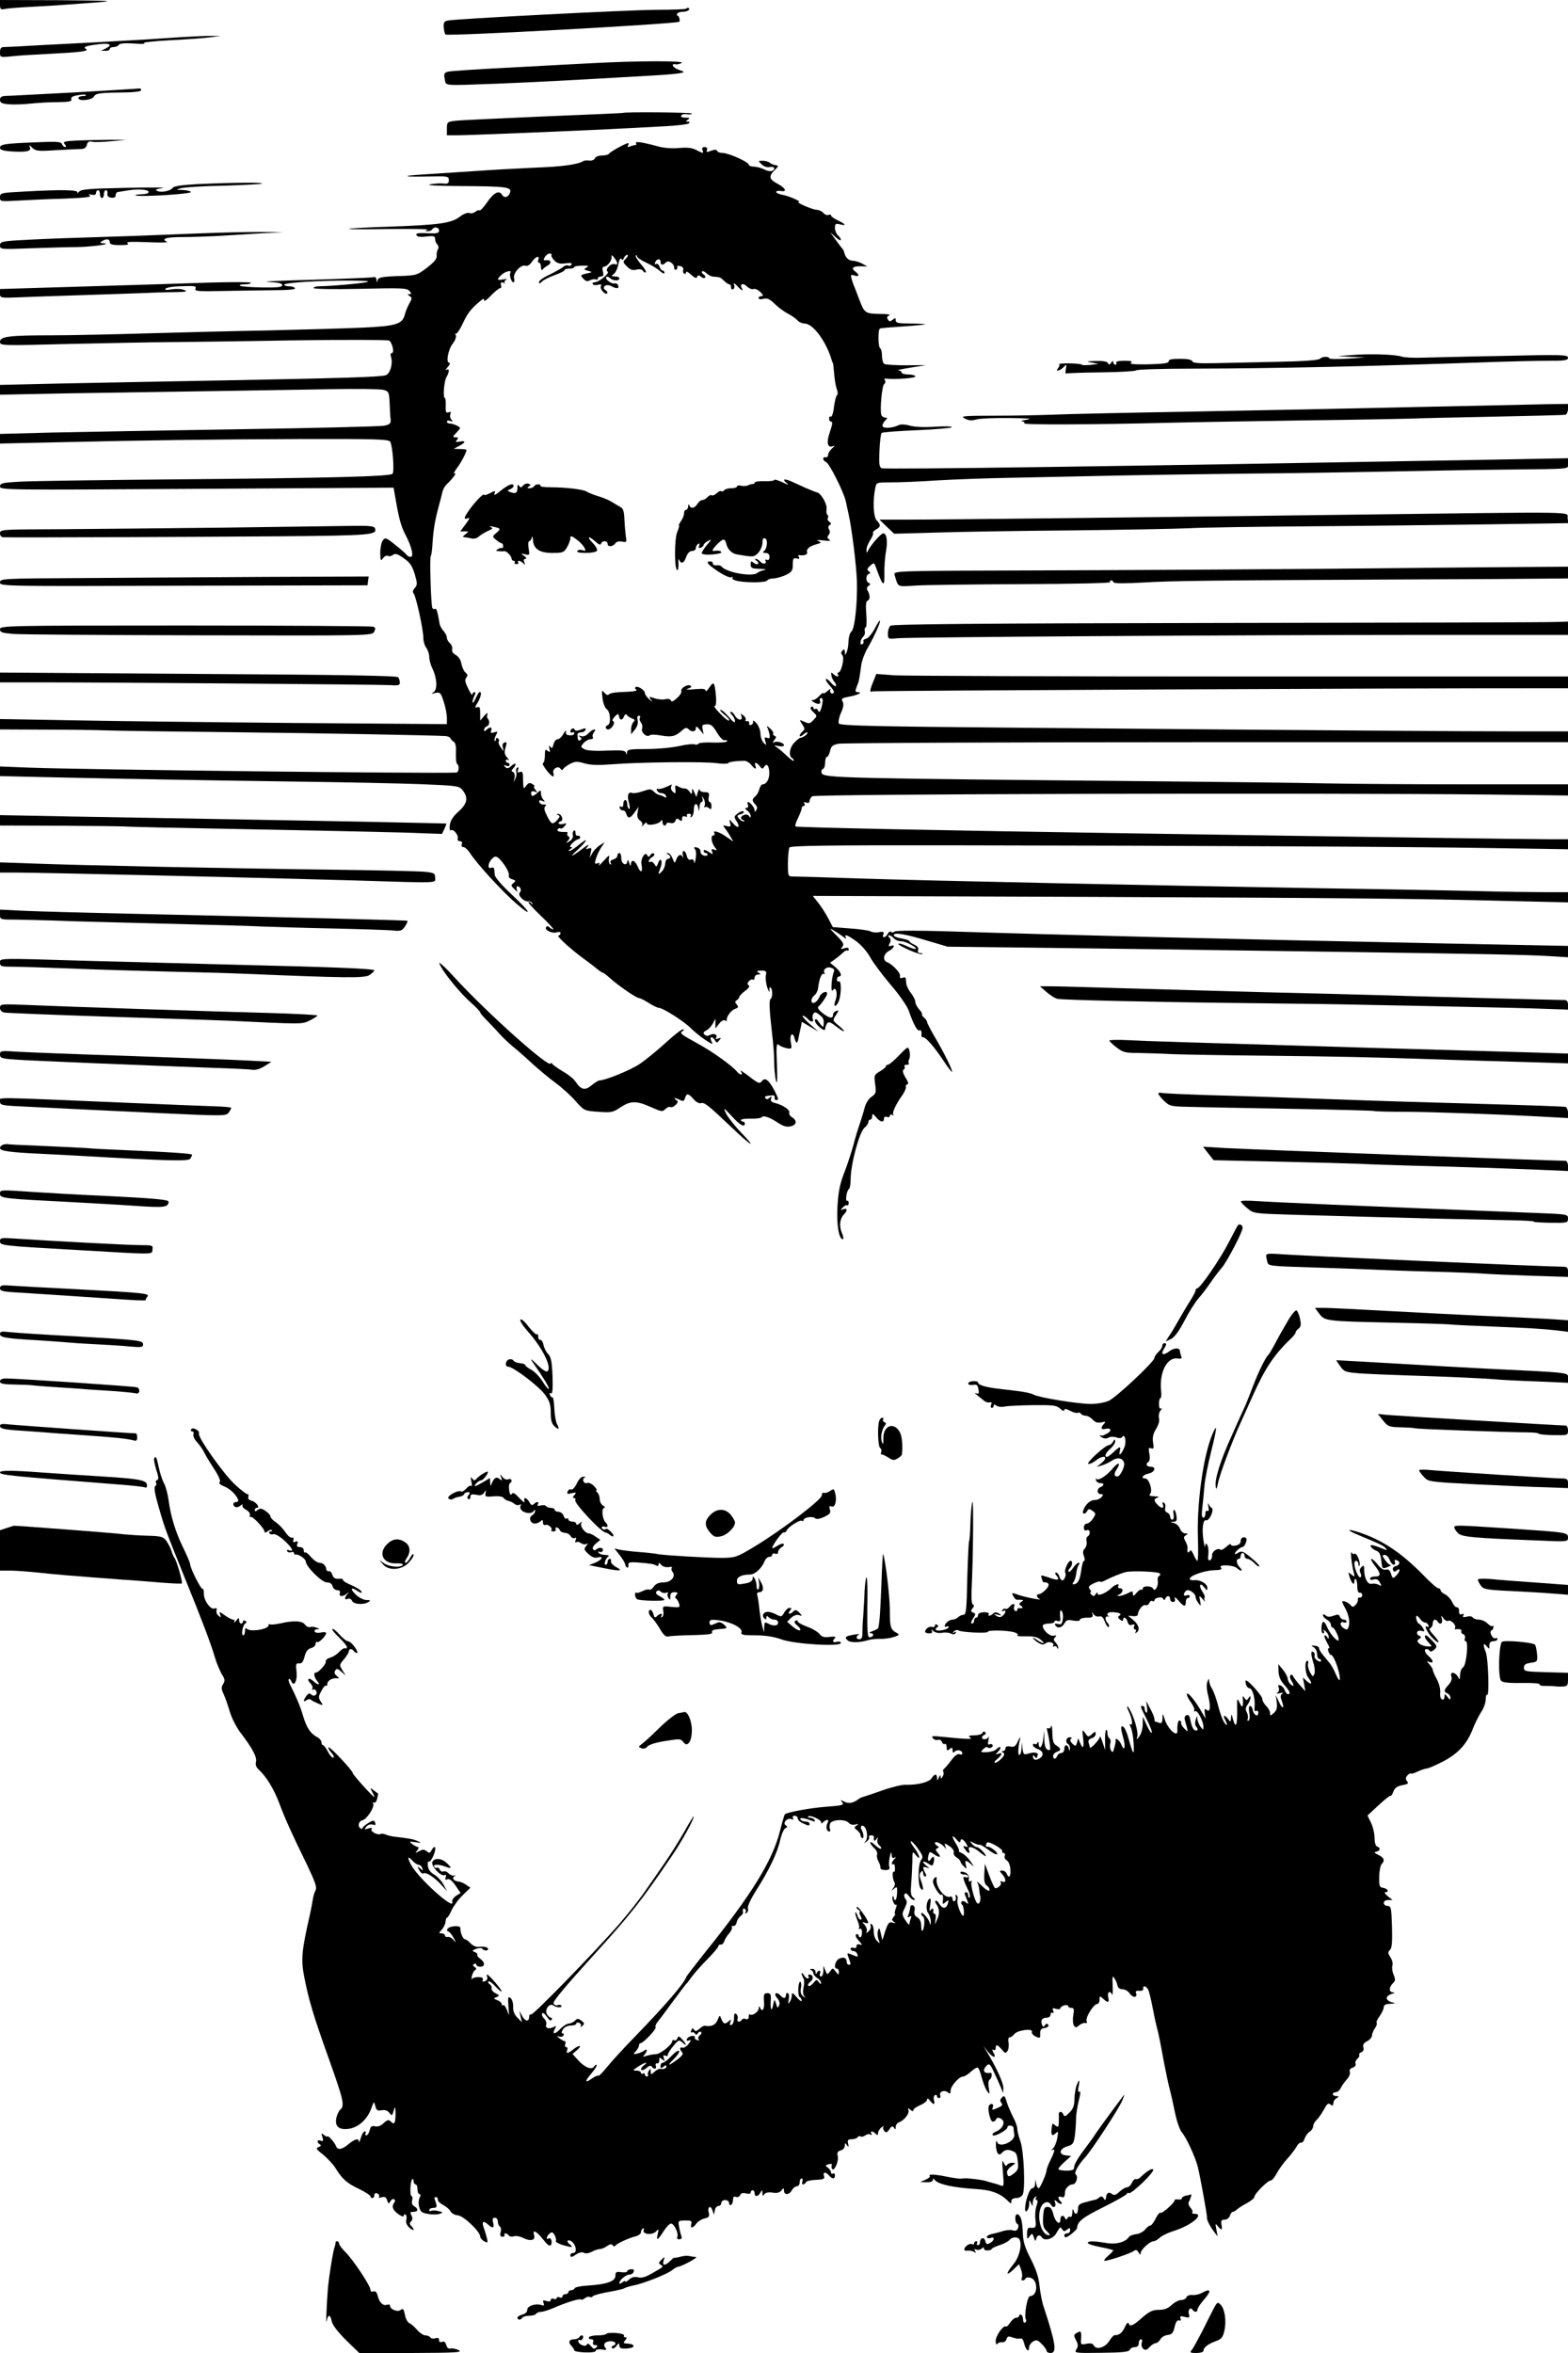 <?xml version="1.0" standalone="no"?>
<!DOCTYPE svg PUBLIC "-//W3C//DTD SVG 20010904//EN"
 "http://www.w3.org/TR/2001/REC-SVG-20010904/DTD/svg10.dtd">
<svg version="1.0" xmlns="http://www.w3.org/2000/svg"
 width="800pt" height="1200pt" viewBox="0 0 800 1200"
 preserveAspectRatio="xMidYMid meet">
<g transform="translate(0,1200) scale(0.1,-0.1)"
fill="#000000" stroke="none">
<path d="M0 11975 c0 -21 4 -25 23 -21 12 3 72 8 132 11 61 3 142 8 180 11 39
3 117 9 175 13 82 6 37 8 -202 10 l-308 1 0 -25z"/>
<path d="M3499 11955 c-3 -2 -70 -5 -150 -5 -150 -1 -1028 -46 -1066 -55 -17
-4 -21 -11 -19 -35 1 -16 5 -32 9 -36 10 -10 1178 54 1193 65 5 5 -2 31 -8 31
-5 0 -6 5 -3 10 3 6 17 10 30 10 13 0 27 5 30 10 6 10 -7 14 -16 5z"/>
<path d="M970 11813 c-30 -1 -129 -8 -220 -14 -91 -5 -210 -12 -265 -15 -55
-3 -178 -9 -273 -14 -95 -6 -182 -10 -192 -10 -15 0 -20 -7 -20 -26 0 -27 0
-27 62 -21 35 4 117 9 183 12 161 8 212 14 194 25 -17 11 -4 16 69 25 54 6 68
-4 30 -23 l-23 -11 23 0 c12 -1 22 4 22 9 0 6 9 10 19 10 11 0 23 5 27 11 4 8
31 10 78 7 39 -3 62 -2 51 2 -11 4 50 10 135 15 85 4 178 11 205 15 l50 7 -50
0 c-27 0 -75 -2 -105 -4z"/>
<path d="M3025 11678 c-77 -4 -270 -14 -430 -23 -159 -8 -299 -17 -311 -21
-18 -5 -20 -11 -15 -37 8 -36 -17 -34 261 -24 177 7 355 16 820 43 52 3 106 8
120 11 25 5 25 6 -7 17 -30 10 -43 34 -15 28 6 -2 20 2 30 7 20 12 -231 11
-453 -1z"/>
<path d="M385 11529 c-176 -9 -335 -18 -352 -18 -25 -1 -33 -5 -33 -20 0 -15
9 -20 47 -23 27 -2 77 0 113 4 36 4 97 7 137 7 57 1 71 4 67 15 -4 9 6 16 31
20 21 4 40 5 43 2 3 -3 -4 -6 -16 -6 -12 0 -22 -4 -22 -10 0 -18 68 -11 79 7
10 18 26 20 174 22 37 1 67 5 67 11 0 6 -3 9 -7 9 -5 -1 -152 -10 -328 -20z"/>
<path d="M3177 11424 c-1 -1 -184 -9 -407 -18 -223 -10 -424 -19 -447 -22 -41
-5 -43 -7 -43 -40 l0 -34 53 0 c57 0 693 26 847 35 52 2 147 8 210 11 63 3
119 10 125 15 5 6 3 9 -5 9 -13 0 -13 2 0 10 12 8 9 10 -13 10 -18 0 -26 4
-21 11 3 6 17 9 30 6 13 -2 24 0 24 4 0 6 -345 9 -353 3z"/>
<path d="M387 11283 c-59 -3 -67 -6 -57 -18 8 -9 8 -15 2 -15 -5 0 -12 7 -16
15 -5 13 -26 14 -138 9 -156 -6 -178 -10 -178 -28 0 -10 16 -15 53 -18 81 -5
107 0 100 20 -6 15 -4 14 12 -2 17 -16 30 -18 119 -12 56 3 113 6 127 6 19 0
28 6 32 21 4 16 11 20 29 16 13 -3 57 -1 98 3 l75 7 -95 0 c-52 -1 -126 -2
-163 -4z"/>
<path d="M3245 11270 c3 -6 2 -10 -4 -10 -5 0 -17 -3 -27 -7 -12 -4 -15 -3
-10 5 4 7 4 12 1 12 -12 0 -90 -43 -97 -53 -3 -6 -20 -10 -37 -10 -17 0 -33
-7 -36 -14 -2 -8 -15 -13 -27 -12 -13 2 -27 1 -33 -3 -28 -17 -105 -28 -245
-33 -85 -4 -220 -11 -300 -17 -80 -5 -197 -13 -260 -17 -132 -8 -120 -14 23
-11 92 2 97 1 97 -19 0 -16 -5 -19 -27 -17 -16 2 -46 0 -68 -4 -25 -5 33 -8
156 -9 228 -1 259 -5 252 -31 -7 -25 -30 -33 -41 -14 -15 26 -43 12 -77 -38
-18 -26 -35 -44 -39 -41 -3 3 -12 0 -21 -7 -8 -7 -22 -10 -31 -6 -9 3 -30 -5
-49 -20 -43 -32 -102 -41 -360 -50 -110 -3 -202 -9 -205 -11 -3 -3 90 -3 207
-1 117 1 205 0 195 -4 -16 -6 -16 -7 0 -7 9 -1 20 4 23 9 10 16 35 12 35 -6 0
-12 -10 -15 -42 -14 -67 3 -80 1 -72 -11 4 -7 24 -9 50 -5 37 4 44 2 44 -13 0
-9 5 -22 11 -28 7 -7 8 -17 3 -25 -5 -7 -7 -22 -6 -33 2 -14 -13 -32 -49 -60
-52 -39 -54 -40 -150 -43 -81 -3 -99 -7 -102 -20 -4 -15 -5 -14 -6 1 -1 12 -7
17 -18 13 -10 -2 -151 -8 -313 -13 -162 -4 -262 -9 -222 -11 52 -2 72 -7 72
-16 0 -11 -23 -13 -105 -12 -57 1 -108 5 -111 9 -4 4 7 7 24 7 18 0 32 3 32 8
0 4 -93 4 -207 1 -115 -4 -403 -13 -641 -20 l-432 -13 0 -23 c0 -23 1 -23 107
-19 60 3 202 7 318 11 116 4 248 8 295 10 47 2 121 5 165 5 63 1 75 3 55 11
-13 6 -43 7 -65 3 -27 -4 -37 -3 -30 4 6 6 37 11 70 12 82 3 88 2 82 -14 -5
-11 20 -13 141 -10 81 2 198 3 260 4 73 0 111 4 107 10 -3 6 -17 10 -31 10
-13 0 -24 4 -24 8 0 11 187 22 340 21 85 -1 105 -3 75 -9 -37 -7 -173 -19
-237 -20 -16 0 -28 -4 -28 -9 0 -5 98 -7 238 -4 212 5 239 4 251 -11 11 -13
11 -16 0 -16 -11 0 -11 -2 1 -10 13 -8 13 -12 -1 -37 -9 -15 -19 -40 -23 -55
-12 -51 -42 -61 -219 -69 -89 -4 -301 -10 -472 -14 -170 -3 -449 -10 -620 -15
-170 -5 -389 -10 -486 -10 -223 0 -269 -6 -269 -33 0 -20 3 -20 358 -11 196 4
420 9 497 9 77 1 361 4 630 9 270 4 495 3 501 -1 16 -12 27 -63 14 -63 -7 0
-9 -8 -5 -20 11 -35 -5 -88 -28 -94 -33 -9 -239 -15 -827 -26 -294 -5 -671
-13 -838 -16 l-302 -7 0 -25 0 -25 348 7 c191 3 514 8 717 11 204 3 480 8 615
10 135 3 259 1 275 -3 29 -8 30 -11 33 -68 1 -32 3 -70 5 -83 2 -21 -4 -26
-33 -32 -19 -4 -350 -12 -735 -18 -385 -6 -818 -14 -962 -17 l-263 -7 0 -24 0
-25 277 6 c471 11 780 15 1252 17 394 1 455 -1 462 -14 12 -21 22 -150 12
-163 -10 -14 -316 -22 -1143 -29 -349 -3 -686 -8 -747 -11 -101 -5 -113 -8
-113 -25 0 -18 30 -18 1004 -12 l1004 6 7 -39 c19 -113 29 -153 52 -198 34
-64 46 -116 28 -116 -8 0 -17 5 -20 10 -4 6 -30 29 -58 51 -47 38 -52 39 -64
23 -7 -10 -13 -38 -13 -63 1 -42 2 -44 15 -27 7 10 19 15 25 11 6 -4 17 -1 25
5 11 9 23 6 55 -17 32 -22 43 -39 56 -81 14 -49 14 -55 0 -71 -10 -11 -12 -21
-6 -27 12 -12 50 -185 50 -228 0 -17 7 -40 15 -50 8 -11 15 -32 15 -46 0 -15
7 -41 16 -59 24 -49 27 -108 6 -121 -14 -8 -12 -9 9 -4 24 5 28 2 43 -45 9
-27 16 -64 16 -82 l0 -32 -797 6 c-439 4 -952 10 -1140 14 l-343 6 0 -26 0
-27 223 -1 c122 0 267 -2 322 -4 55 -2 336 -6 625 -9 469 -5 1051 -16 1105
-20 11 -1 21 -6 23 -11 2 -6 10 -13 17 -18 9 -5 13 -24 11 -58 -1 -28 2 -52 6
-55 13 -8 9 -44 -4 -44 -132 -6 -1909 15 -2175 25 l-153 6 0 -24 0 -25 263 -6
c365 -8 739 -15 1247 -22 239 -3 524 -9 634 -13 194 -8 199 -9 217 -32 29 -38
24 -67 -22 -108 -28 -25 -41 -46 -44 -69 -3 -21 0 -30 6 -26 13 8 40 -27 34
-43 -2 -7 3 -13 11 -13 10 0 14 -6 10 -15 -3 -9 0 -15 8 -15 8 0 22 -13 33
-29 35 -55 162 -194 237 -259 88 -76 73 -44 -19 42 -55 51 -90 92 -91 105 -2
38 -4 40 -18 35 -20 -8 -17 26 5 47 12 12 19 13 30 5 26 -21 61 -77 55 -91 -2
-7 4 -16 17 -19 19 -6 20 -8 7 -19 -14 -11 -14 -14 4 -31 16 -16 18 -17 13 -3
-3 9 -2 17 3 17 15 0 23 -21 12 -32 -13 -13 20 -47 43 -45 10 1 19 -4 21 -11
1 -7 0 -8 -3 -2 -2 5 -10 10 -16 10 -7 0 21 -31 62 -70 40 -38 69 -70 64 -70
-5 0 -14 5 -20 11 -7 7 -13 7 -17 0 -9 -14 31 -33 54 -26 11 4 20 2 20 -3 0
-6 -5 -12 -11 -14 -10 -3 71 -76 137 -123 15 -11 40 -30 55 -42 15 -13 30 -23
33 -23 4 0 21 -13 39 -29 42 -38 134 -101 147 -101 6 0 28 -11 50 -25 22 -14
45 -25 52 -25 20 0 130 -70 163 -104 17 -17 50 -44 73 -59 38 -25 42 -26 32
-8 -13 25 4 29 18 5 8 -14 10 -14 22 1 11 13 10 14 -5 9 -12 -5 -16 -4 -11 4
9 15 -11 25 -31 14 -11 -6 -20 -6 -28 1 -9 9 -7 14 9 22 11 6 26 22 33 35 l13
25 0 -25 0 -25 19 24 c10 14 23 21 30 17 6 -4 10 -4 9 1 -4 15 22 52 43 58 16
6 18 9 8 22 -10 11 -10 16 0 22 7 5 13 12 13 17 1 5 14 19 30 31 18 13 25 24
18 28 -8 5 -8 11 1 21 6 7 15 11 20 8 5 -3 9 2 9 10 0 9 8 16 18 16 14 0 15 2
2 10 -12 7 -8 10 14 10 26 0 28 -3 23 -27 -2 -16 2 -44 9 -63 8 -19 12 -25 10
-12 -2 12 0 20 5 16 11 -6 12 -51 1 -58 -9 -5 -7 -55 7 -176 6 -47 11 -112 11
-145 0 -33 4 -76 9 -95 6 -25 8 -2 5 79 -4 99 -3 113 10 102 8 -7 26 -14 41
-17 25 -4 26 -3 20 30 -8 40 10 58 19 20 8 -30 15 -28 21 7 3 13 7 36 11 51
l5 27 42 -25 42 -25 -45 40 c-25 22 -40 41 -34 41 6 0 17 -7 24 -15 15 -19 34
-20 27 -2 -3 8 -2 20 3 27 6 10 13 9 32 -6 21 -17 23 -25 19 -59 -1 -5 -9 3
-20 18 -12 19 -20 24 -23 15 -3 -7 8 -23 23 -36 19 -16 29 -19 29 -10 0 7 4
19 9 27 8 12 16 10 45 -12 46 -36 59 -35 17 1 -34 28 -34 28 -16 55 15 24 16
27 1 21 -9 -3 -16 -12 -16 -20 0 -21 -21 -17 -55 11 -19 15 -26 27 -19 32 13
10 44 55 44 65 0 19 -31 6 -39 -16 -11 -28 -41 -43 -41 -19 0 9 7 21 15 27 9
6 17 23 19 36 5 47 18 80 29 73 5 -3 7 -2 4 3 -11 18 10 36 32 29 16 -5 20
-11 15 -23 -12 -28 -17 -110 -5 -92 16 23 27 -17 14 -51 -7 -17 -7 -29 -2 -29
5 0 14 12 19 26 13 34 13 107 0 99 -5 -3 -10 1 -10 9 0 9 5 16 10 16 19 0 10
24 -17 47 l-28 23 25 18 c13 9 32 25 41 34 10 9 20 14 23 10 3 -3 6 0 6 7 0 8
-7 10 -22 5 -19 -6 -21 -5 -10 8 10 12 5 22 -31 58 -36 36 -38 40 -12 24 17
-10 39 -25 49 -33 11 -9 16 -10 12 -3 -13 22 11 13 56 -21 24 -18 55 -54 69
-81 14 -26 61 -88 103 -138 43 -49 84 -109 92 -131 24 -70 45 -108 55 -102 8
6 13 -8 10 -27 0 -5 3 -8 9 -8 14 0 56 -48 102 -117 23 -35 43 -61 45 -59 5 5
-38 93 -85 173 -23 39 -42 76 -42 81 0 5 -7 15 -15 22 -9 7 -13 15 -11 17 3 3
-4 14 -15 26 -10 11 -19 28 -19 38 0 9 -10 29 -22 44 -12 15 -23 37 -24 49 -1
11 -3 24 -3 28 -1 4 -8 5 -17 1 -10 -4 -14 -1 -12 10 3 15 -38 59 -66 70 -24
10 -19 42 9 57 27 14 35 36 10 26 -12 -4 -13 -2 -6 13 7 12 6 22 -1 29 -8 8
-8 12 -1 12 6 0 16 -7 23 -15 7 -8 23 -15 36 -15 13 0 38 -9 56 -20 40 -24 20
-27 -28 -4 -19 9 -37 14 -40 11 -8 -7 107 -58 120 -53 6 2 3 5 -8 5 -12 1 -16
6 -12 16 4 10 -3 20 -19 27 -14 6 -25 14 -25 18 0 4 -18 10 -40 14 -22 3 -40
11 -40 17 0 16 62 5 180 -31 l95 -28 515 -6 c283 -4 650 -8 815 -11 165 -2
485 -7 710 -10 634 -9 921 -14 1028 -21 l97 -6 0 29 0 29 -607 12 c-1134 23
-1992 44 -2548 62 -164 5 -274 5 -281 -1 -6 -5 -14 -6 -18 -1 -4 4 -12 -1 -17
-11 -12 -21 -31 -23 -22 -2 4 13 0 15 -22 11 -15 -3 -34 -1 -43 4 -10 5 -57
12 -105 15 l-88 7 -24 46 c-14 26 -37 62 -52 80 l-26 33 1414 -5 c1364 -6
1624 -8 2182 -22 l257 -6 0 26 0 26 -117 0 c-65 0 -210 2 -323 5 -113 3 -482
10 -820 15 -840 14 -1991 38 -2360 50 -168 6 -317 10 -332 10 -28 0 -28 0 -28
68 0 37 4 73 8 80 7 9 181 12 833 11 1288 -2 2308 -7 2742 -14 l397 -6 0 26 0
25 -97 0 c-105 0 -1038 13 -2133 30 -927 14 -1702 30 -1711 35 -4 3 2 22 12
42 10 21 19 43 19 50 0 7 5 13 11 13 5 0 7 5 3 12 -5 8 -2 9 9 5 11 -4 17 -1
17 7 0 7 6 19 14 25 14 12 2580 18 3444 9 l412 -5 0 29 0 28 -497 0 c-274 0
-610 2 -748 5 -137 3 -500 7 -805 10 -1686 16 -1748 17 -1758 43 -3 9 0 18 6
20 7 2 12 17 12 33 0 16 4 29 9 29 5 0 12 13 16 30 5 24 13 31 43 37 20 4 866
8 1879 8 l1843 0 0 28 0 27 -252 0 c-256 0 -989 5 -2586 19 -700 6 -875 10
-882 21 -4 7 0 30 10 53 13 29 16 46 9 59 -8 14 -4 18 28 24 46 8 78 23 51 24
-15 0 -16 4 -7 28 12 28 13 36 23 109 3 23 17 61 31 85 35 61 65 128 65 141
-1 7 -12 -10 -26 -37 -14 -26 -34 -51 -45 -53 -10 -3 -17 -9 -14 -13 3 -5 1
-11 -5 -15 -15 -9 -12 22 3 37 8 7 12 20 9 30 -2 10 0 18 5 18 4 0 6 30 3 66
-4 48 -2 68 7 71 13 5 13 29 -1 52 -5 8 -3 17 5 23 11 7 11 11 2 15 -17 6 -17
40 0 46 9 4 9 7 -1 14 -10 7 -8 14 8 28 19 17 20 17 30 -11 36 -100 44 -103
42 -22 0 29 3 76 8 104 10 56 4 94 -14 94 -11 0 -66 -62 -78 -90 -5 -12 -7
-11 -7 5 -1 11 8 33 18 49 11 17 18 33 15 37 -2 5 5 13 16 19 24 13 25 23 3
46 -17 17 -21 101 -7 167 6 27 7 27 83 27 43 0 147 4 232 10 85 5 246 11 359
13 113 2 372 8 575 12 204 4 507 8 675 10 168 1 474 6 680 10 206 4 478 9 605
10 356 4 325 1 325 32 l0 26 -377 -7 c-1896 -34 -3106 -51 -3124 -44 -13 5
-15 22 -12 89 2 46 7 87 11 91 4 4 85 10 180 14 95 4 175 11 178 15 3 5 -35 6
-83 3 -54 -4 -104 -2 -130 5 -28 8 -49 8 -60 2 -28 -14 -76 -17 -80 -5 -2 7 3
19 12 28 14 13 14 16 2 16 -8 0 -17 6 -20 13 -9 24 3 151 14 158 6 4 8 12 4
19 -4 7 -2 11 6 9 42 -5 149 2 149 11 0 6 -16 10 -35 10 -19 0 -35 5 -35 10 0
6 -8 11 -17 11 -10 1 18 7 62 14 l80 13 -101 -1 c-55 0 -106 3 -112 7 -7 4
-12 22 -12 41 0 19 -4 36 -10 40 -10 6 -11 93 -1 99 3 3 56 7 116 11 61 4 112
9 114 11 2 2 -30 4 -72 4 -64 0 -77 3 -77 16 0 14 -3 14 -16 3 -13 -10 -17
-10 -24 2 -7 10 -4 16 8 21 9 4 -13 7 -49 7 -74 1 -79 5 -104 71 -9 25 -21 54
-25 65 -5 11 -12 31 -15 43 -6 21 -4 23 14 17 26 -8 27 3 4 21 -23 16 -11 27
29 26 l33 -1 -25 14 c-14 8 -35 14 -46 15 -23 0 -40 15 -46 40 -2 8 -5 17 -9
20 -3 3 -18 23 -34 45 l-29 40 27 -24 c15 -14 27 -20 27 -14 0 6 -7 16 -15 23
-8 7 -15 24 -15 37 0 22 3 24 25 19 36 -9 31 0 -10 20 -19 9 -35 20 -35 25 0
5 -6 6 -13 3 -8 -3 -20 2 -27 11 -7 8 -22 15 -34 15 -21 1 -110 39 -91 40 19
0 -46 29 -80 36 -19 3 -35 10 -35 15 0 5 11 7 24 5 35 -6 24 15 -19 38 -41 22
-44 37 -13 68 22 22 22 23 3 26 -11 2 -24 8 -29 13 -6 5 -21 9 -35 9 -24 0
-24 0 -5 -18 11 -11 28 -17 41 -14 13 2 23 0 23 -6 0 -17 -25 -20 -51 -6 -13
7 -36 13 -51 14 -16 0 -28 5 -28 10 0 14 -103 60 -134 60 -13 0 -26 5 -28 11
-2 7 -12 7 -30 0 -22 -8 -26 -8 -21 4 3 10 -1 15 -12 15 -11 0 -15 -5 -11 -15
7 -19 6 -19 -32 0 -22 12 -48 14 -89 10 -36 -3 -77 0 -108 9 -77 21 -117 27
-110 16z m-431 -571 c-3 -5 4 -17 15 -28 14 -14 28 -18 56 -14 26 3 35 2 31
-6 -4 -6 -12 -9 -17 -5 -6 3 -18 0 -27 -8 -9 -8 -41 -25 -69 -39 -29 -13 -53
-30 -53 -37 0 -10 4 -10 15 2 9 9 38 23 65 33 28 10 50 21 50 25 0 5 11 8 25
8 14 0 25 3 25 8 0 4 18 7 40 7 32 1 37 -1 23 -9 -16 -9 -15 -11 7 -17 24 -7
24 -7 -8 -14 -31 -7 -32 -9 -16 -26 13 -14 21 -16 35 -8 11 5 24 7 29 4 6 -3
10 -1 10 4 0 6 7 11 16 11 12 0 15 6 10 25 -4 15 -2 25 5 25 16 0 39 27 39 46
0 16 1 16 15 -2 18 -24 19 -38 1 -31 -18 7 -52 -28 -36 -38 13 -8 -45 -55 -68
-55 -7 0 -11 -4 -8 -9 3 -5 16 -7 28 -3 14 3 19 2 14 -7 -8 -13 21 -47 32 -37
3 4 0 11 -8 16 -24 15 3 35 28 21 28 -15 42 -14 36 3 -3 8 -11 13 -17 11 -15
-6 -53 22 -44 32 4 4 13 1 19 -5 15 -15 48 -16 48 -2 0 6 -10 10 -22 10 -21 1
-21 2 -6 13 9 7 20 30 23 51 5 22 11 33 15 26 5 -8 9 -7 13 4 4 9 11 16 17 16
6 0 4 -7 -4 -16 -20 -20 -20 -20 5 -45 15 -15 28 -19 46 -14 17 4 29 1 34 -7
4 -7 11 -10 14 -6 3 3 -8 22 -26 42 -17 20 -29 40 -25 43 3 3 6 2 6 -4 0 -6
21 -21 48 -33 26 -12 57 -31 70 -43 12 -11 22 -15 22 -9 0 7 -4 12 -9 12 -5 0
-13 9 -16 20 -4 11 -11 17 -17 14 -6 -4 -9 -1 -6 6 6 20 28 24 28 6 0 -19 11
-21 28 -4 13 13 42 -6 42 -29 0 -8 5 -11 10 -8 6 4 8 10 5 15 -3 4 4 6 16 3
11 -3 18 -11 15 -19 -3 -7 -1 -16 4 -19 6 -4 10 -1 10 6 0 7 12 2 26 -12 19
-17 28 -20 31 -11 4 10 8 10 19 1 8 -7 18 -9 21 -5 4 4 1 11 -7 16 -8 5 -11
12 -8 16 4 3 14 -1 23 -10 9 -9 25 -17 36 -17 32 -2 35 -3 53 -21 10 -10 22
-18 27 -18 5 0 9 -7 9 -16 0 -8 5 -12 11 -9 6 4 8 14 4 24 -4 10 1 8 15 -6 21
-24 36 -31 25 -13 -13 21 6 29 25 10 11 -11 26 -17 34 -14 8 3 24 -4 35 -15
16 -16 17 -21 6 -21 -8 0 -15 -5 -15 -10 0 -6 11 -8 25 -4 20 5 32 -1 58 -26
17 -17 48 -40 68 -50 19 -10 41 -26 48 -34 8 -9 24 -16 36 -16 44 0 113 -95
140 -192 2 -5 3 -9 5 -10 1 -2 3 -26 6 -54 2 -29 8 -63 13 -78 6 -14 6 -28 2
-31 -5 -2 -12 -30 -16 -60 -3 -30 -11 -53 -16 -50 -5 4 -9 -1 -9 -9 0 -9 4
-16 9 -16 11 0 9 -12 -8 -63 -15 -45 -8 -72 17 -63 14 5 13 3 -3 -11 -11 -10
-20 -25 -20 -33 0 -8 -6 -14 -13 -12 -17 3 -15 -17 2 -24 18 -7 92 -156 102
-203 1 -7 7 -34 13 -60 17 -76 40 -261 43 -346 3 -111 -11 -242 -28 -256 -8
-6 -14 -28 -15 -48 0 -20 -4 -45 -9 -56 -8 -19 -9 -19 -9 -1 -1 15 -4 17 -13
8 -8 -8 -8 -15 0 -24 12 -14 -6 -88 -21 -88 -5 0 -5 -4 -2 -10 9 -14 -9 -12
-24 3 -10 10 -12 8 -9 -8 1 -11 9 -26 16 -34 7 -7 10 -16 7 -20 -4 -3 -15 5
-26 18 -11 13 -22 21 -25 18 -3 -3 5 -18 19 -33 14 -15 24 -31 21 -36 -8 -13
-25 2 -17 15 3 7 -3 3 -15 -7 -12 -11 -22 -15 -22 -11 0 4 -8 -2 -19 -13 -10
-12 -25 -22 -32 -22 -11 0 -11 -2 1 -10 23 -15 40 -12 34 5 -4 8 -1 15 6 15 8
0 9 -10 5 -32 -8 -38 -16 -48 -22 -30 -3 6 -9 10 -14 6 -5 -3 -9 0 -9 6 0 6
-5 8 -11 5 -7 -5 -3 -14 10 -26 21 -20 21 -20 1 -41 -17 -19 -23 -20 -46 -9
-27 12 -27 12 -11 -13 14 -21 14 -26 2 -36 -8 -7 -15 -17 -15 -23 0 -5 9 -2
20 8 11 10 20 13 20 8 0 -9 -22 -24 -40 -27 -3 -1 -15 -11 -27 -23 -24 -24
-31 -67 -13 -78 6 -3 10 -10 10 -15 0 -4 -15 6 -33 23 -19 18 -42 38 -53 45
-17 12 -17 12 9 7 15 -3 27 -1 27 4 0 13 -37 24 -52 15 -8 -5 -7 0 2 11 11 14
12 19 2 22 -6 3 -10 8 -7 13 2 4 -5 16 -17 26 -12 11 -18 13 -14 6 4 -7 9 -23
12 -37 3 -19 1 -23 -12 -18 -13 5 -15 2 -9 -18 7 -21 6 -22 -9 -7 -9 9 -16 30
-16 46 0 16 -9 40 -20 53 -11 13 -19 18 -18 10 2 -7 -3 -16 -10 -18 -7 -3 -11
1 -10 9 2 7 -3 12 -10 10 -8 -1 -11 2 -8 7 3 5 -2 15 -11 22 -15 12 -16 12
-10 -3 9 -25 -19 -23 -33 2 -6 11 -15 20 -21 20 -6 0 -3 -7 5 -16 9 -8 16 -23
16 -32 0 -11 -10 -4 -31 21 -17 20 -36 37 -42 37 -7 0 2 -11 18 -24 17 -13 28
-27 25 -30 -3 -3 -17 6 -30 19 -38 37 -52 55 -42 55 5 0 7 21 5 48 -7 74 -11
80 -33 47 -11 -17 -20 -24 -20 -17 0 9 -15 11 -57 7 -35 -3 -48 -2 -33 3 16 5
21 10 13 15 -15 10 -52 -13 -47 -28 3 -6 -7 -22 -22 -35 -18 -17 -28 -21 -31
-13 -3 8 -14 11 -29 7 -13 -3 -38 -1 -55 5 -29 10 -30 9 -18 -7 11 -14 9 -13
-9 2 -12 11 -22 25 -22 32 0 15 -39 39 -48 29 -4 -3 -1 -9 5 -13 7 -4 -13 -9
-45 -10 -67 -2 -89 -6 -98 -15 -4 -4 -13 1 -21 11 -13 15 -14 12 -9 -28 3 -26
12 -50 22 -57 19 -14 22 -75 5 -81 -15 -5 -14 -22 2 -22 17 0 40 37 25 42 -6
2 -3 11 8 23 17 17 19 17 22 2 4 -22 18 -22 26 0 5 11 10 13 14 7 4 -6 16 -14
26 -18 15 -5 17 -9 8 -18 -7 -7 -12 -23 -12 -37 l0 -26 20 25 c12 16 17 33 13
48 -3 13 -1 22 7 22 6 0 8 -5 5 -10 -4 -6 -1 -17 5 -25 7 -8 9 -22 6 -31 -7
-19 24 -47 39 -34 6 5 31 4 58 -1 53 -9 72 -5 105 24 17 16 25 18 34 9 17 -17
38 -15 38 4 0 12 5 11 20 -7 l20 -24 -5 25 c-5 22 -2 25 20 26 22 2 32 -7 53
-42 15 -25 32 -42 39 -39 7 2 13 0 13 -5 0 -5 -32 -8 -71 -7 -39 2 -73 -1 -76
-6 -3 -5 -12 -6 -20 -3 -8 3 -44 -1 -79 -9 -36 -8 -110 -15 -165 -15 -87 0
-99 -2 -100 -17 -1 -14 -2 -15 -5 -3 -4 13 -20 15 -98 12 -58 -3 -102 0 -114
7 -20 11 -21 12 -5 31 10 11 26 20 36 20 10 0 15 5 12 10 -4 6 -1 17 5 25 19
23 -6 18 -28 -5 -12 -13 -26 -18 -38 -14 -14 4 -15 3 -5 -4 9 -7 10 -12 2 -16
-10 -7 -13 -3 -15 26 -1 7 8 13 18 13 11 0 21 6 23 13 4 9 -2 10 -23 1 -20 -7
-30 -7 -32 0 -4 13 -22 4 -22 -10 0 -6 5 -7 10 -4 6 3 10 1 10 -4 0 -6 -7 -11
-15 -11 -25 0 -30 4 -27 20 1 8 -5 3 -13 -12 -9 -16 -22 -28 -30 -28 -8 0 -18
-12 -21 -26 -5 -20 -9 -23 -16 -12 -7 9 -8 6 -5 -10 5 -19 3 -21 -9 -11 -12 9
-14 6 -14 -24 0 -19 -4 -37 -10 -39 -10 -3 40 -68 52 -68 3 0 4 8 1 19 -5 21
26 38 37 20 6 -8 9 -8 14 0 4 6 20 18 36 26 24 12 35 13 72 2 30 -9 71 -10
138 -5 130 11 474 15 536 6 29 -4 55 -4 59 0 6 7 37 11 80 12 11 1 27 -8 37
-20 19 -24 30 -26 22 -5 -8 20 6 19 22 -2 12 -16 15 -16 23 -3 14 20 25 5 26
-33 0 -32 -15 -57 -34 -57 -6 0 -13 -11 -17 -25 -3 -13 -12 -29 -20 -36 -18
-14 -18 -24 0 -42 9 -9 11 -19 5 -28 -7 -11 -9 -11 -9 -1 0 13 -23 42 -34 42
-3 0 -3 -7 0 -15 4 -9 0 -15 -7 -15 -10 -1 -9 -5 4 -14 9 -7 17 -19 17 -27 0
-11 -2 -11 -8 -1 -5 7 -16 10 -25 6 -20 -7 -22 -20 -4 -27 7 -4 8 -6 1 -6 -6
-1 -17 6 -24 15 -11 13 -10 16 8 21 12 3 19 9 16 14 -3 5 -16 1 -28 -8 -22
-16 -22 -19 -8 -41 21 -32 7 -40 -18 -11 -20 23 -21 23 -15 2 5 -18 3 -21 -17
-16 -21 6 -22 5 -8 -13 8 -10 21 -30 28 -43 l14 -23 -34 23 c-35 26 -75 38
-63 20 3 -6 1 -11 -4 -11 -16 0 -13 -32 4 -58 15 -20 15 -21 -1 -15 -13 5 -16
3 -11 -10 6 -16 5 -16 -18 -1 -15 10 -25 12 -25 5 0 -6 5 -11 10 -11 6 0 10
-4 10 -9 0 -5 -8 -7 -19 -4 -10 2 -18 12 -17 21 0 9 -8 18 -19 20 -15 3 -17 1
-9 -9 6 -8 7 -29 3 -49 -3 -19 -7 -27 -8 -16 -1 12 -6 16 -16 12 -10 -3 -17 3
-21 19 -3 14 -10 25 -16 25 -5 0 -7 -10 -4 -22 3 -13 3 -17 0 -10 -9 19 -24
14 -33 -10 -9 -23 -9 -23 -20 5 -6 15 -16 27 -23 26 -10 0 -10 -2 0 -6 6 -2
12 -9 12 -14 0 -5 -6 -9 -12 -9 -7 0 -14 -11 -14 -25 -1 -13 -9 -32 -18 -40
-19 -19 -20 -16 -6 20 6 15 7 32 3 38 -4 6 -10 0 -15 -14 -8 -22 -10 -22 -19
-6 -6 9 -14 15 -20 12 -5 -4 -9 -2 -9 4 0 5 8 14 17 20 10 5 14 13 10 17 -5 5
-13 2 -18 -6 -8 -11 -12 -12 -16 -3 -10 25 -36 -16 -30 -46 8 -40 -4 -47 -19
-11 -14 33 -33 40 -35 13 -1 -12 -4 -10 -9 7 -4 14 -8 18 -9 9 -2 -29 -31 -17
-31 13 0 15 -4 28 -10 28 -5 0 -10 -6 -10 -14 0 -7 -9 -16 -21 -19 -13 -4 -18
-10 -13 -18 4 -7 3 -10 -4 -6 -5 4 -8 17 -5 30 4 19 0 17 -27 -13 -17 -19 -28
-29 -24 -21 5 10 3 13 -8 8 -14 -5 -15 -1 -8 22 4 16 16 41 26 57 l19 29 -25
-16 c-14 -9 -31 -27 -38 -40 l-14 -24 6 27 c5 23 4 26 -11 21 -16 -6 -17 -5
-3 12 8 11 -3 6 -25 -11 -62 -47 -75 -50 -27 -7 52 49 56 66 5 24 -21 -17 -42
-31 -48 -31 -5 0 -3 5 5 10 10 6 11 10 3 10 -8 0 -5 8 7 20 11 11 25 20 30 20
6 0 10 5 10 10 0 6 -6 9 -12 8 -7 -2 -12 5 -12 14 1 10 -3 15 -8 12 -5 -4 -8
-14 -5 -24 2 -10 -4 -22 -17 -30 -19 -12 -20 -11 -8 3 9 10 10 17 2 22 -6 3
-8 10 -5 15 3 4 -1 8 -8 7 -32 -1 -48 4 -42 13 4 6 10 8 15 5 4 -3 14 3 21 12
12 15 11 16 -8 11 -23 -6 -33 7 -11 14 15 5 3 38 -14 37 -10 0 -10 -2 0 -6 10
-4 9 -9 -4 -24 -24 -27 -31 -24 -53 20 -14 27 -17 41 -9 49 7 7 5 10 -7 9 -10
-1 -20 4 -23 12 -3 10 0 12 14 7 15 -6 17 -5 7 5 -7 7 -13 22 -13 33 0 18 -1
18 -18 3 -23 -21 -32 -21 -32 -2 0 10 6 12 18 8 15 -6 15 -5 3 10 -7 9 -10 17
-5 17 5 0 1 5 -9 11 -15 9 -21 7 -32 -8 -15 -20 -15 -22 -17 49 0 20 -4 25
-16 21 -12 -5 -14 -2 -9 11 4 11 3 15 -4 11 -6 -4 -8 -13 -5 -21 3 -8 1 -24
-5 -36 -9 -21 -9 -21 -4 4 3 16 0 28 -8 31 -9 4 -9 7 1 18 20 22 14 34 -8 14
-16 -15 -23 -16 -33 -6 -9 10 -8 11 6 6 10 -4 17 -2 17 4 0 6 -4 11 -10 11 -5
0 -10 5 -10 11 0 5 6 7 13 3 6 -4 4 1 -5 12 -14 16 -16 27 -9 51 8 26 7 31 -5
26 -10 -3 -12 -13 -8 -27 6 -20 5 -20 -11 2 -9 12 -14 26 -10 31 3 5 1 12 -5
16 -5 3 -10 1 -10 -6 0 -7 -3 -10 -6 -7 -3 4 0 16 6 28 11 20 10 21 -9 15 -16
-5 -20 -3 -15 9 7 19 -7 21 -24 4 -9 -9 -12 -9 -12 0 0 7 6 15 14 18 14 5 16
27 4 40 -4 3 -4 13 -1 22 3 10 -4 6 -16 -8 l-21 -25 0 37 c0 30 -3 36 -16 31
-12 -4 -12 1 5 27 10 18 17 39 14 47 -4 10 -12 2 -24 -24 -9 -21 -18 -32 -18
-25 -1 7 4 22 9 33 7 13 7 19 0 19 -5 0 -10 -6 -10 -12 0 -7 -10 6 -21 30 -16
32 -19 46 -10 56 8 10 8 16 -4 26 -8 6 -17 27 -21 45 -3 20 -15 37 -29 45 -14
7 -21 19 -18 29 2 10 -3 23 -11 30 -9 8 -16 20 -16 29 0 8 -8 24 -17 34 -9 10
-18 26 -20 36 -10 60 -16 81 -23 77 -5 -3 -11 -1 -14 4 -7 11 -15 259 -8 266
3 3 6 26 8 52 4 74 12 123 29 188 9 33 19 71 22 85 3 14 13 32 22 40 30 28 56
64 41 55 -8 -5 -4 7 10 26 23 30 50 82 50 94 0 3 -15 5 -32 5 l-33 1 28 15
c34 18 35 28 2 22 -20 -4 -23 -3 -14 8 9 11 8 14 -7 14 -16 0 -15 3 5 24 23
24 23 24 3 35 -12 6 -28 11 -36 11 -9 0 -16 4 -16 10 0 5 8 7 18 3 13 -5 14
-3 5 7 -6 7 -9 19 -5 28 4 11 1 14 -10 9 -13 -4 -15 2 -14 34 1 21 -1 39 -4
39 -11 0 -5 84 8 107 16 28 15 46 0 37 -7 -4 -4 2 6 14 11 12 14 22 8 22 -18
0 -6 66 18 98 14 18 19 35 15 44 -5 7 -5 10 0 6 4 -4 21 20 37 54 25 54 44 77
96 119 8 7 12 6 12 -3 0 -7 16 4 35 25 20 20 40 37 46 37 6 0 9 7 5 15 -5 15
9 22 17 8 2 -5 2 -3 1 4 -2 6 2 14 9 17 7 4 0 4 -15 1 -33 -6 -35 -1 -10 23
19 18 56 27 46 11 -7 -12 5 -49 16 -49 4 0 6 9 3 20 -7 27 34 72 58 65 10 -4
22 4 33 20 18 27 42 35 32 10 -3 -8 -1 -15 4 -15 6 0 10 -10 10 -22 0 -13 4
-18 8 -13 4 6 15 15 25 20 23 12 19 31 -6 28 -14 -2 -16 1 -8 15 6 10 17 19
25 19 8 0 13 -4 10 -8z"/>
<path d="M3950 9552 c0 -4 -22 -7 -50 -6 -27 1 -50 -3 -50 -7 0 -5 -3 -8 -7
-7 -5 0 -16 -2 -26 -7 -9 -4 -26 -5 -37 -2 -11 3 -20 1 -20 -4 0 -5 -13 -9
-29 -9 -17 0 -33 -5 -36 -10 -4 -6 -10 -8 -15 -5 -5 3 -15 -2 -24 -11 -9 -8
-20 -13 -25 -10 -5 3 -14 -1 -21 -9 -7 -8 -19 -15 -26 -15 -8 0 -19 -9 -26
-20 -14 -23 -34 -26 -41 -7 -3 7 -6 5 -6 -5 -1 -10 -5 -18 -11 -18 -5 0 -10
-8 -10 -18 0 -10 -7 -28 -16 -40 -8 -12 -13 -22 -10 -22 3 0 -1 -15 -9 -34
-14 -34 -15 -180 -1 -193 6 -6 9 16 7 47 0 10 1 11 5 3 10 -22 25 -14 35 17 7
19 18 30 30 30 10 0 19 6 19 14 0 8 5 18 12 22 7 5 9 2 5 -9 -4 -11 -2 -14 9
-10 7 3 14 9 14 14 0 4 10 14 22 20 20 11 20 9 -5 -20 -15 -18 -27 -37 -27
-42 0 -6 22 -9 50 -7 27 2 50 6 50 11 0 8 -16 11 -40 7 -9 -1 -4 10 14 29 36
37 44 38 52 6 7 -27 27 -47 52 -52 86 -15 89 -15 111 8 11 12 21 35 21 51 0
19 4 26 14 22 15 -6 10 -55 -8 -66 -6 -5 -3 -8 9 -8 14 0 21 -7 21 -20 0 -13
-5 -19 -14 -15 -7 2 -10 1 -7 -4 10 -17 -12 -21 -25 -6 -7 8 -18 15 -24 15 -6
0 -4 -4 4 -10 8 -5 11 -12 7 -16 -3 -4 -13 -1 -22 6 -13 10 -15 9 -15 -9 0
-18 6 -21 48 -22 27 -1 36 -4 22 -6 -14 -3 -29 -9 -35 -14 -24 -23 -161 1
-185 33 -3 4 -14 6 -25 5 -11 -1 -19 3 -18 9 1 6 -5 11 -13 11 -26 0 -15 -15
41 -52 30 -20 60 -33 67 -29 6 4 8 3 5 -3 -4 -6 9 -13 31 -17 57 -9 140 -7
147 4 3 6 18 10 33 10 15 1 43 9 62 18 30 15 35 22 35 53 0 30 3 35 19 31 13
-4 17 -1 12 7 -4 6 -4 11 1 10 24 -4 44 2 41 13 -6 17 12 33 47 42 27 8 28 9
10 17 -13 5 -4 6 25 3 32 -4 41 -3 31 4 -11 8 -12 14 -3 24 7 8 7 19 2 28 -6
9 -5 17 3 22 9 6 9 10 -2 17 -7 5 -11 13 -7 19 3 6 2 13 -2 16 -5 3 -7 17 -5
30 5 24 -30 84 -50 85 -4 1 -29 11 -55 22 -26 12 -60 27 -77 35 -36 15 -46 10
-19 -12 11 -9 1 -6 -23 6 -24 11 -43 17 -43 12z"/>
<path d="M2669 9524 c-10 -12 -14 -12 -20 -2 -6 9 -9 6 -9 -9 0 -27 -9 -33
-35 -23 -18 7 -19 8 -2 15 9 4 17 11 17 16 0 18 -26 8 -65 -23 -26 -22 -37
-27 -32 -15 6 16 4 16 -23 2 -17 -9 -30 -12 -30 -9 0 12 -41 -29 -71 -70 -33
-45 -36 -58 -12 -49 12 5 8 -4 -11 -30 l-28 -37 23 0 c22 0 22 0 3 -15 -14
-11 -15 -14 -4 -15 8 0 24 -3 36 -6 12 -3 27 1 35 8 8 8 29 21 46 29 28 12 30
15 15 22 -10 4 -5 5 13 1 40 -8 42 -11 17 -32 -21 -18 -21 -19 -1 -35 10 -9
23 -17 27 -17 5 0 9 -7 9 -15 0 -8 -3 -12 -7 -10 -3 2 -12 0 -20 -6 -12 -7
-11 -9 5 -10 11 -1 24 -1 28 0 11 2 37 -25 37 -38 0 -6 5 -11 11 -11 5 0 8 -4
5 -8 -3 -5 1 -9 9 -9 8 0 12 4 9 9 -8 13 11 9 25 -4 10 -11 11 -10 6 5 -5 11
-2 17 6 17 8 0 5 6 -7 15 -18 13 -18 14 5 8 23 -6 24 -4 18 30 -3 21 -2 37 3
37 5 0 11 8 13 18 3 10 5 6 6 -10 2 -47 33 -68 99 -68 53 0 59 2 75 29 9 16
17 37 17 46 0 14 4 14 30 -5 17 -12 35 -31 41 -42 9 -17 8 -19 -9 -14 -11 4
-23 2 -27 -4 -4 -6 12 -10 44 -10 27 0 53 5 57 11 3 6 -6 24 -22 40 -33 34
-22 39 14 7 17 -16 26 -19 29 -10 6 17 33 15 33 -2 0 -17 28 -15 40 4 5 7 18
11 33 8 24 -5 25 -3 20 26 -2 17 -6 56 -7 86 -2 43 -6 57 -22 65 -10 6 -30 17
-44 26 -14 9 -45 22 -70 29 -25 8 -50 18 -57 23 -15 11 -107 22 -185 22 -31 0
-54 3 -51 8 2 4 -3 7 -11 7 -8 0 -18 -4 -21 -10 -3 -5 -14 -10 -23 -10 -13 0
-14 2 -4 9 11 7 11 9 -1 14 -9 3 -21 -1 -28 -9z"/>
<path d="M3395 7985 c-16 -7 -34 -11 -39 -8 -5 3 -7 0 -4 -8 3 -8 13 -14 23
-14 10 0 20 -6 23 -14 3 -10 0 -11 -9 -5 -8 5 -20 9 -26 10 -7 1 -20 9 -28 18
-14 13 -20 13 -55 1 -22 -8 -47 -12 -54 -9 -21 8 -28 -12 -17 -51 5 -21 6 -33
0 -30 -5 4 -9 15 -9 26 0 10 -4 19 -10 19 -5 0 -10 -9 -10 -21 0 -12 -4 -18
-11 -13 -7 4 -10 1 -7 -7 3 -8 10 -13 16 -12 6 2 14 -6 17 -17 9 -27 20 -25
43 7 l20 28 -5 -28 c-4 -20 0 -32 12 -41 11 -8 15 -18 11 -27 -4 -8 0 -5 8 5
9 11 16 14 16 8 0 -16 61 -6 72 11 5 8 8 6 8 -5 0 -10 5 -18 10 -18 6 0 10 4
10 9 0 5 9 7 20 4 13 -3 22 1 26 11 5 13 9 14 20 5 11 -9 14 -8 14 6 0 11 5
15 16 11 8 -3 12 -2 9 4 -3 6 1 10 10 10 10 0 13 -5 9 -12 -4 -7 -3 -8 4 -4 7
4 12 20 12 37 0 34 17 39 23 7 4 -20 4 -19 6 5 0 15 5 27 11 27 5 0 7 8 4 18
-5 15 -4 15 6 -1 6 -10 9 -26 5 -35 -3 -9 -3 -13 1 -9 4 4 13 2 21 -4 10 -9
13 -7 13 10 0 11 -4 21 -9 21 -5 0 -8 11 -5 25 4 21 1 25 -21 25 -14 0 -25 6
-26 13 -1 6 -4 1 -9 -13 l-7 -25 -11 25 c-9 21 -11 22 -11 6 -1 -19 -2 -19
-14 -2 -7 9 -17 16 -22 15 -6 -2 -19 2 -31 8 -19 11 -21 10 -18 -13 2 -21 0
-23 -12 -13 -8 7 -13 18 -10 26 3 7 4 13 3 12 -1 0 -15 -7 -32 -14z"/>
<path d="M1007 11061 c-73 -4 -120 -10 -125 -18 -10 -16 -58 -27 -79 -17 -14
6 -7 10 27 15 25 3 -58 4 -185 1 -195 -4 -232 -7 -243 -21 -8 -9 -11 -10 -7
-3 7 14 -78 16 -273 5 -118 -6 -122 -7 -122 -29 0 -22 1 -22 92 -17 51 3 158
8 237 10 99 4 140 8 130 15 -10 7 -8 9 9 5 15 -3 22 0 22 9 0 8 5 14 10 14 6
0 10 -9 10 -20 0 -11 5 -20 10 -20 6 0 10 9 10 20 0 11 5 20 10 20 6 0 10 -8
8 -17 -2 -12 4 -19 19 -21 16 -2 23 2 23 12 0 9 6 17 13 17 6 1 23 4 37 6 54
10 113 8 118 -4 2 -9 -10 -13 -40 -14 -23 -1 -34 -4 -24 -6 32 -8 286 8 280
18 -3 5 -22 9 -42 10 -36 1 -36 1 -9 9 15 5 113 11 218 13 105 3 193 8 196 11
7 7 -157 5 -330 -3z"/>
<path d="M1025 10810 c-99 -4 -263 -10 -365 -14 -102 -3 -255 -8 -340 -11 -85
-3 -192 -8 -237 -11 -75 -5 -83 -8 -83 -26 0 -20 4 -20 162 -14 90 3 195 6
233 6 71 1 182 16 135 19 -20 1 -22 3 -10 11 22 14 40 12 40 -5 0 -11 12 -15
53 -15 38 0 48 3 37 10 -10 7 22 8 100 5 63 -3 109 -2 103 1 -34 16 -6 25 75
25 48 0 125 3 172 5 47 3 144 9 215 13 l130 7 -120 1 c-66 0 -201 -3 -300 -7z"/>
<path d="M6895 10189 l-70 -5 70 -4 70 -3 -90 -6 c-49 -3 -91 -3 -93 2 -5 11
-36 9 -48 -3 -7 -7 -91 -13 -210 -15 -109 -2 -253 -6 -318 -7 -89 -2 -120 0
-123 10 -3 8 -25 12 -64 12 -42 0 -58 -4 -56 -12 1 -10 -25 -14 -103 -16 -72
-1 -100 1 -90 8 11 7 2 10 -33 10 -30 0 -46 -4 -42 -10 3 -5 1 -10 -4 -10 -6
0 -11 6 -11 13 0 8 -4 7 -11 -3 -8 -11 -12 -12 -16 -2 -3 8 -24 12 -61 11 -50
-1 -52 -3 -22 -8 l35 -7 -42 -5 c-24 -2 -43 -2 -43 1 0 3 -27 6 -61 7 -33 0
-58 -1 -55 -5 3 -3 1 -11 -5 -19 -17 -20 6 -16 27 4 16 17 17 16 12 -9 -3 -15
-2 -26 1 -23 4 2 84 5 179 6 95 1 175 6 178 10 3 5 134 9 292 9 425 1 878 11
1567 35 72 2 178 5 238 5 92 0 107 2 107 16 0 15 -30 16 -327 9 -181 -3 -366
-8 -413 -9 -47 -2 -95 1 -108 5 -30 12 -170 16 -257 8z"/>
<path d="M7260 9925 c-305 -7 -834 -18 -1175 -24 -341 -6 -665 -13 -720 -16
-55 -2 -183 -5 -285 -5 -167 0 -182 -2 -158 -14 20 -11 36 -12 60 -5 18 5 94
8 168 7 92 -1 121 -3 90 -8 -25 -4 -37 -8 -27 -8 10 -1 16 -6 13 -11 -5 -8
336 -7 739 3 121 3 432 8 690 12 259 3 502 8 540 9 39 2 230 6 425 10 195 4
361 8 368 10 6 3 12 16 12 30 l0 25 -92 -1 c-51 -1 -343 -8 -648 -14z"/>
<path d="M6885 9375 c-1110 -14 -2071 -25 -2264 -25 l-134 0 37 -36 38 -36
216 6 c119 4 431 9 692 11 261 3 529 8 595 11 66 4 347 8 625 10 278 2 686 7
908 10 l403 6 -3 27 c-4 33 90 31 -1113 16z"/>
<path d="M1130 9309 c-294 -3 -669 -7 -832 -8 -291 -1 -298 -1 -298 -21 0 -12
7 -20 18 -20 57 -2 1029 2 1415 5 464 4 493 7 480 41 -4 11 -29 14 -127 12
-66 -1 -362 -5 -656 -9z"/>
<path d="M6740 9099 c-388 -3 -1037 -7 -1443 -8 -726 -2 -738 -2 -733 -22 20
-67 9 -61 114 -55 54 3 298 6 544 7 250 1 445 5 442 10 -3 5 -1 9 5 9 5 0 11
-4 13 -10 2 -6 56 -6 148 -1 146 9 325 11 1370 16 311 1 618 3 683 4 l117 1 0
30 0 30 -277 -2 c-153 -1 -595 -5 -983 -9z"/>
<path d="M428 9052 c-419 -2 -428 -3 -428 -22 0 -20 8 -20 938 -17 l937 2 3
23 3 22 -513 -2 c-282 -2 -705 -4 -940 -6z"/>
<path d="M6216 8823 c-1206 -2 -1663 -6 -1673 -14 -7 -6 -13 -24 -13 -40 0
-28 1 -29 48 -24 69 6 1754 17 2650 17 l772 0 0 34 0 34 -62 -2 c-35 -2 -810
-4 -1722 -5z"/>
<path d="M0 8791 c0 -16 10 -19 68 -24 37 -3 464 -6 949 -7 871 -2 881 -2 892
18 8 16 7 21 -5 26 -9 3 -441 6 -960 6 -916 0 -944 -1 -944 -19z"/>
<path d="M0 8545 l0 -25 193 0 c406 0 1745 -11 1795 -14 43 -3 52 -1 52 12 0
10 -4 22 -8 28 -5 8 -300 13 -1019 17 l-1013 7 0 -25z"/>
<path d="M4456 8525 c-18 -42 -20 -59 -7 -51 6 4 2778 17 3454 16 l97 0 0 30
0 30 -1673 0 c-921 0 -1715 3 -1765 6 l-91 7 -15 -38z"/>
<path d="M0 7817 l0 -27 308 -1 c169 -1 318 -3 332 -4 14 -2 295 -8 625 -14
330 -6 688 -14 795 -17 l195 -7 13 27 c6 14 11 26 9 26 -8 1 -534 12 -1002 20
-302 5 -713 13 -912 16 l-363 7 0 -26z"/>
<path d="M0 7576 l0 -26 86 0 c120 0 1319 -28 1719 -40 450 -14 415 -15 415
14 0 22 -5 25 -52 30 -29 3 -249 8 -488 11 -525 6 -1271 22 -1507 31 l-173 6
0 -26z"/>
<path d="M0 7335 c0 -25 1 -25 88 -25 48 -1 137 -3 197 -5 61 -3 301 -9 535
-15 234 -6 466 -12 515 -15 50 -2 209 -7 355 -10 146 -3 286 -8 312 -10 42 -5
49 -2 64 20 9 14 15 27 13 29 -4 3 -526 16 -1409 36 -234 5 -480 12 -547 15
l-123 6 0 -26z"/>
<path d="M0 7090 c0 -18 7 -20 58 -20 31 0 165 -4 297 -9 132 -6 359 -12 505
-16 146 -3 319 -8 385 -11 528 -22 617 -23 641 -6 13 9 24 20 24 23 0 9 -206
17 -710 29 -234 6 -576 15 -760 20 -462 14 -440 14 -440 -10z"/>
<path d="M2249 7071 c25 -46 100 -136 150 -181 28 -25 51 -48 51 -53 0 -4 17
-24 38 -45 20 -20 49 -51 63 -67 15 -17 43 -43 63 -60 20 -16 65 -55 99 -87
34 -31 89 -77 122 -101 34 -25 80 -67 103 -94 43 -48 44 -48 115 -53 66 -5 75
-3 113 23 52 34 81 34 155 1 54 -24 59 -25 74 -10 9 9 21 14 26 10 5 -3 17 2
26 11 14 14 14 18 2 26 -19 12 -2 11 21 -1 15 -8 20 -6 25 10 8 26 17 25 44
-6 13 -15 29 -23 37 -20 17 6 37 -10 152 -119 103 -99 139 -120 56 -34 -34 35
-69 80 -79 99 -16 34 -15 34 28 -12 42 -46 67 -60 67 -38 0 6 -4 10 -10 10 -5
0 -10 4 -10 8 0 4 23 8 51 7 27 -1 53 3 55 7 8 12 41 0 85 -29 26 -17 44 -22
63 -17 31 7 34 29 7 46 -10 6 -17 17 -14 23 5 14 -31 39 -70 49 -21 5 -27 11
-23 23 5 13 4 14 -8 4 -10 -8 -16 -9 -21 -1 -6 9 -1 11 38 14 6 1 11 -5 9 -12
-1 -6 2 -12 8 -12 14 0 13 5 -9 49 -28 53 -48 69 -64 47 -11 -14 -18 -12 -67
26 -30 23 -49 34 -41 25 7 -10 9 -17 3 -17 -5 0 -16 7 -23 16 -24 29 -123 100
-194 139 -93 51 -99 56 -83 66 10 7 10 9 1 9 -7 0 -48 -32 -90 -71 -43 -39
-101 -86 -129 -105 -46 -31 -176 -84 -205 -84 -6 0 -24 -11 -41 -25 -33 -28
-54 -23 -81 18 -9 14 -37 37 -64 52 -26 16 -51 33 -55 39 -4 6 -8 7 -8 3 0
-33 -321 253 -491 438 -25 28 -54 57 -64 65 -17 14 -18 14 -6 -9z"/>
<path d="M5340 6940 c19 -16 44 -32 55 -34 27 -6 515 -17 990 -22 215 -2 487
-6 605 -9 118 -2 341 -7 495 -10 154 -3 333 -7 398 -10 l117 -4 0 24 c0 17 -6
25 -17 25 -35 0 -771 19 -953 25 -102 3 -367 10 -590 15 -223 6 -542 15 -710
20 -168 5 -332 10 -365 10 l-59 0 34 -30z"/>
<path d="M0 6860 c0 -12 8 -21 23 -24 12 -2 252 -12 532 -21 281 -9 551 -18
600 -20 399 -19 384 -19 426 1 21 11 39 22 39 25 0 3 -111 9 -247 13 -275 7
-1034 32 -1240 41 -128 5 -133 5 -133 -15z"/>
<path d="M5660 6693 c1 -4 17 -20 37 -35 32 -25 45 -28 112 -28 42 -1 119 -3
171 -6 52 -2 271 -6 485 -8 358 -4 530 -7 935 -21 80 -2 247 -8 373 -11 l227
-7 0 25 0 25 -232 7 c-128 4 -458 13 -733 21 -1058 31 -1173 35 -1272 40 -57
3 -103 2 -103 -2z"/>
<path d="M4587 6618 c-25 -27 -51 -48 -57 -48 -5 0 -10 -4 -10 -8 0 -4 -14
-16 -31 -26 -29 -17 -30 -20 -24 -65 6 -43 4 -49 -18 -64 -14 -9 -29 -32 -35
-54 -5 -21 -17 -58 -25 -83 -9 -25 -24 -74 -33 -110 -10 -36 -30 -98 -46 -139
-22 -56 -31 -98 -35 -171 -6 -94 7 -170 27 -170 5 0 3 15 -5 33 -15 36 -10 73
12 95 18 19 16 33 -4 25 -15 -6 -16 -5 -3 9 8 9 18 14 23 11 4 -2 7 3 7 12 0
9 -4 14 -8 11 -5 -3 -6 8 -4 25 2 16 8 32 13 35 5 3 9 25 9 49 0 77 44 240 70
263 11 9 20 22 20 29 0 7 5 13 10 13 6 0 10 8 10 18 1 14 3 14 19 -5 22 -26
41 -30 41 -8 0 9 6 12 15 9 8 -4 15 -1 15 6 0 6 6 8 13 4 6 -4 9 -4 5 1 -8 8
12 53 46 100 11 16 20 36 18 42 -2 7 2 13 8 13 7 0 3 15 -10 34 -13 22 -17 37
-10 41 6 3 8 11 5 16 -4 5 2 9 11 9 10 0 14 3 11 6 -3 4 -3 14 2 23 4 9 5 27
1 41 -6 25 -7 25 -53 -22z"/>
<path d="M0 6622 c0 -18 8 -21 83 -26 79 -6 648 -29 1007 -42 96 -3 186 -7
200 -10 15 -2 40 6 60 19 l35 22 -135 7 c-74 4 -342 14 -595 23 -253 8 -504
18 -557 21 -94 6 -98 6 -98 -14z"/>
<path d="M5910 6423 c0 -5 13 -22 30 -38 28 -27 34 -28 137 -30 60 -2 293 -6
518 -10 226 -4 413 -9 416 -11 3 -2 75 -4 160 -4 155 -1 508 -14 717 -26 l112
-6 0 26 c0 15 -6 28 -12 31 -7 2 -197 9 -423 15 -225 6 -583 17 -795 25 -212
8 -484 17 -605 20 -121 4 -228 9 -237 11 -10 3 -18 1 -18 -3z"/>
<path d="M0 6383 c0 -20 8 -21 138 -27 75 -4 175 -8 222 -11 47 -2 244 -12
439 -21 341 -16 355 -16 368 2 7 10 13 21 13 24 0 3 -39 7 -87 8 -49 2 -239 9
-423 17 -737 31 -670 31 -670 8z"/>
<path d="M18 6163 c-10 -3 -18 -10 -18 -18 0 -15 49 -22 225 -30 66 -3 152 -8
190 -10 451 -26 547 -28 556 -14 5 8 9 17 9 20 0 6 -117 14 -355 24 -71 3
-155 7 -185 10 -30 2 -131 7 -225 11 -94 4 -172 7 -175 9 -3 1 -13 0 -22 -2z"/>
<path d="M6165 6117 l27 -34 322 -7 c176 -4 364 -9 416 -11 52 -3 181 -7 285
-10 239 -6 416 -12 623 -20 l162 -7 0 26 c0 14 -6 26 -12 26 -88 1 -1586 57
-1737 65 l-113 7 27 -35z"/>
<path d="M0 5911 c0 -22 21 -24 355 -41 105 -6 257 -14 339 -20 148 -10 165
-7 166 22 0 10 -78 17 -320 29 -118 5 -278 14 -355 19 -190 13 -185 13 -185
-9z"/>
<path d="M6331 5873 c0 -5 15 -20 33 -35 32 -27 34 -27 232 -33 109 -3 287 -8
394 -11 208 -6 505 -13 712 -17 69 -1 125 -4 123 -7 -2 -3 37 -5 86 -6 86 -1
89 0 89 22 0 21 -3 22 -162 28 -983 39 -1324 54 -1430 61 -43 3 -78 2 -77 -2z"/>
<path d="M6314 5749 c-3 -6 -24 -44 -45 -85 -42 -83 -146 -234 -160 -234 -5 0
-9 -5 -9 -10 0 -6 -12 -29 -27 -53 -15 -23 -41 -67 -58 -97 -17 -30 -39 -68
-50 -83 l-18 -28 27 12 c18 9 40 38 69 93 23 45 56 97 73 116 17 19 44 55 61
80 17 25 43 59 57 75 26 30 106 183 106 203 0 16 -18 24 -26 11z"/>
<path d="M0 5670 c0 -22 7 -23 395 -45 410 -24 379 -24 383 3 3 21 0 22 -62
22 -58 0 -454 21 -648 34 -61 4 -68 3 -68 -14z"/>
<path d="M6460 5597 c0 -6 3 -21 6 -33 5 -21 13 -21 237 -28 128 -4 266 -9
307 -11 41 -2 172 -7 290 -10 118 -3 238 -8 265 -10 28 -3 137 -7 243 -11
l192 -6 0 26 c0 22 -5 26 -28 26 -80 0 -1371 57 -1454 65 -42 3 -58 1 -58 -8z"/>
<path d="M0 5430 c0 -15 16 -18 113 -23 105 -7 283 -18 529 -35 59 -4 105 -5
102 -3 -2 2 1 10 7 17 15 18 -7 20 -356 39 -165 8 -321 17 -347 19 -40 3 -48
0 -48 -14z"/>
<path d="M6731 5300 c28 -37 36 -38 359 -45 140 -3 275 -7 300 -9 25 -3 124
-7 220 -11 197 -8 250 -11 333 -20 l57 -7 0 30 0 29 -107 7 c-60 3 -211 11
-338 16 -126 6 -347 17 -490 25 -143 8 -282 15 -308 15 l-48 0 22 -30z"/>
<path d="M6576 5273 c-16 -27 -45 -77 -64 -113 -19 -36 -37 -67 -41 -70 -13
-10 -52 -90 -77 -156 -14 -38 -32 -82 -39 -99 -8 -16 -39 -86 -70 -155 -59
-130 -89 -225 -82 -263 2 -16 5 -11 11 18 8 44 73 216 116 310 15 33 44 98 65
144 59 132 107 204 189 282 14 13 26 28 26 33 0 5 7 14 15 20 12 9 14 20 8 50
-5 22 -13 41 -18 43 -6 2 -23 -18 -39 -44z"/>
<path d="M2655 5270 c-4 -6 14 -33 38 -60 76 -85 126 -187 99 -204 -6 -4 -30
13 -53 36 -24 24 -35 32 -26 18 65 -94 87 -131 87 -142 0 -7 -14 8 -30 34 -16
26 -43 54 -60 63 -16 8 -30 19 -30 23 0 4 -12 9 -27 10 -15 1 -30 7 -34 14 -4
6 -14 8 -23 5 -19 -8 -21 -37 -3 -37 25 0 157 -100 187 -142 24 -33 30 -51 30
-93 0 -39 5 -56 20 -70 22 -19 26 -14 11 14 -5 9 -11 45 -13 78 -1 34 -6 59
-9 57 -4 -2 -10 3 -13 12 -4 9 -2 13 5 8 8 -4 10 22 8 88 -3 74 -8 98 -22 112
-10 10 -21 31 -24 47 -3 15 -10 27 -17 26 -6 -1 -10 6 -10 15 1 10 -2 15 -7
13 -4 -3 -23 15 -43 40 -19 26 -37 41 -41 35z"/>
<path d="M0 5197 c0 -18 29 -23 190 -32 57 -4 120 -8 140 -10 19 -2 86 -7 149
-10 63 -3 145 -8 183 -12 58 -5 68 -4 68 10 0 21 -14 23 -345 42 -154 8 -304
18 -332 21 -44 5 -53 4 -53 -9z"/>
<path d="M5930 5137 c0 -8 -9 -22 -20 -32 -11 -10 -20 -24 -20 -30 0 -19 -193
-200 -233 -219 -21 -9 -59 -16 -94 -16 -68 1 -259 32 -288 47 -19 10 -58 17
-160 28 -84 9 -125 21 -125 35 0 4 -11 7 -25 6 -14 0 -25 -6 -25 -12 0 -6 10
-9 24 -7 19 4 24 0 28 -22 4 -21 2 -25 -11 -21 -11 4 -9 1 4 -9 11 -9 27 -21
35 -28 9 -8 22 -11 30 -9 9 3 11 -1 7 -12 -4 -9 -2 -16 3 -16 6 0 10 5 10 11
0 8 4 8 13 1 7 -6 26 -9 43 -5 16 3 81 6 145 7 102 1 120 -1 138 -18 12 -11
21 -14 21 -7 0 8 9 7 30 -4 17 -9 35 -13 40 -10 5 3 11 1 15 -5 3 -5 14 -10
24 -10 10 0 26 -9 36 -20 13 -14 25 -18 44 -14 21 5 24 4 14 -7 -19 -20 -16
-32 7 -26 29 7 35 -10 8 -24 -13 -7 -24 -12 -25 -11 -2 1 -6 2 -10 2 -5 0 0
-5 10 -11 11 -6 23 -7 34 0 10 5 26 5 40 0 14 -5 25 -4 29 3 13 20 22 -25 11
-52 -15 -36 -31 -50 -24 -22 7 28 2 28 -31 -3 -15 -14 -30 -25 -34 -25 -16 0
-7 21 17 42 14 12 25 29 25 37 -1 13 -2 13 -11 -1 -5 -10 -15 -18 -22 -18 -18
-1 -113 -87 -105 -95 4 -4 23 4 42 19 41 30 64 16 25 -16 l-24 -19 25 7 c14 4
36 14 50 23 30 21 57 17 65 -9 6 -18 -20 -70 -34 -70 -17 0 -19 14 -4 36 23
36 10 40 -19 6 -31 -37 -72 -64 -83 -55 -4 5 -6 1 -3 -7 3 -8 13 -14 22 -14
20 2 21 -12 1 -20 -20 -7 -19 -36 1 -36 14 0 14 -3 4 -15 -7 -8 -22 -15 -35
-15 -23 0 -47 -22 -58 -52 -8 -21 9 -24 20 -4 7 12 11 12 27 1 18 -13 18 -16
2 -40 -9 -14 -23 -25 -31 -25 -8 0 -15 -9 -15 -20 0 -13 5 -18 15 -14 17 7 21
-21 4 -32 -6 -3 -8 -15 -5 -26 2 -12 -2 -27 -9 -35 -10 -10 -12 -20 -5 -38 5
-14 6 -25 1 -25 -5 0 -12 -24 -15 -52 -7 -49 -18 -67 -40 -68 -5 0 -4 6 2 13
5 6 11 26 13 42 2 17 7 36 12 43 6 7 6 12 -1 12 -5 0 -17 -12 -27 -26 -9 -14
-19 -23 -23 -20 -3 4 0 12 6 18 14 14 16 38 4 38 -12 0 -34 -49 -27 -60 7 -11
-5 -40 -15 -40 -5 0 -12 9 -15 20 -3 11 -11 20 -17 20 -6 0 -6 -6 2 -15 20
-24 7 -27 -39 -10 -39 13 -43 13 -37 -1 3 -9 6 -18 6 -20 0 -2 7 -4 15 -4 8 0
15 -6 15 -13 0 -14 -35 -47 -50 -47 -14 0 -12 -17 3 -24 23 -10 -68 7 -106 20
-36 13 -37 12 -27 -6 6 -11 14 -19 18 -19 4 1 14 1 22 0 13 -1 13 -2 0 -11
-13 -9 -13 -11 0 -20 13 -9 7 -14 -12 -11 -5 0 -8 -4 -8 -10 0 -5 -5 -7 -11
-4 -6 4 -8 13 -5 21 7 19 -8 18 -24 -1 -7 -8 -16 -13 -20 -10 -5 3 -12 0 -16
-6 -4 -8 -3 -9 4 -5 17 10 15 -9 -2 -24 -11 -9 -19 -9 -33 0 -16 9 -15 10 7 5
22 -5 23 -5 7 6 -14 8 -22 8 -30 0 -13 -13 -30 -15 -22 -2 3 5 -8 9 -25 9 -18
-1 -30 -6 -30 -15 0 -7 -4 -13 -10 -13 -5 0 -10 -7 -10 -15 0 -8 -5 -15 -11
-15 -7 0 -5 10 5 25 15 23 15 26 1 31 -13 5 -13 9 -3 22 9 10 9 16 2 19 -6 2
-9 29 -7 71 8 164 11 475 4 452 -4 -14 -9 -63 -10 -109 -1 -47 -4 -88 -7 -92
-2 -5 -6 -90 -9 -191 -3 -157 -6 -183 -19 -183 -8 0 -21 -6 -28 -13 -6 -6 -19
-12 -28 -12 -17 0 -40 -19 -40 -33 0 -4 5 -5 10 -2 6 3 10 2 10 -3 0 -11 -51
-23 -64 -15 -4 3 -3 9 4 13 9 5 9 9 1 14 -6 4 -11 2 -11 -4 0 -7 -6 -10 -14
-7 -14 5 -36 -10 -36 -25 0 -4 9 -8 21 -8 13 0 18 4 13 13 -5 8 -3 8 9 -2 10
-8 29 -11 44 -8 15 3 35 1 45 -4 11 -6 19 -5 24 3 5 7 2 8 -7 3 -11 -6 -11 -5
-2 5 6 7 17 9 23 5 16 -10 150 -16 150 -7 0 10 97 8 133 -2 17 -5 24 -11 18
-16 -7 -3 12 -6 41 -5 38 1 60 -3 77 -17 29 -22 15 -24 -17 -2 -12 8 -22 13
-22 10 0 -3 11 -13 25 -22 19 -12 28 -14 39 -5 16 13 49 4 39 -12 -3 -5 -1 -7
5 -3 5 3 13 0 15 -6 4 -9 6 -9 6 -1 1 6 -5 18 -13 26 -11 11 -12 17 -3 27 9 9
8 11 -8 8 -20 -4 -55 29 -55 51 0 6 14 11 30 11 17 0 30 4 30 10 0 5 7 7 16 3
11 -4 15 0 14 13 -4 36 -1 50 8 36 5 -7 7 -25 4 -41 -3 -23 -8 -28 -25 -23
-14 3 -18 1 -13 -6 11 -19 34 -14 47 9 9 17 17 20 45 14 21 -3 34 -2 34 5 0 5
16 10 35 10 28 0 33 3 29 18 -5 15 -5 15 5 0 6 -9 19 -14 29 -12 12 4 21 -4
29 -27 7 -18 16 -30 20 -26 4 4 1 13 -5 19 -16 16 -15 38 1 34 6 -1 9 -1 5 1
-18 10 -6 23 20 21 35 -2 47 -9 33 -18 -9 -5 -8 -10 4 -20 10 -8 15 -9 15 -1
0 19 17 12 23 -10 4 -15 11 -20 23 -15 12 4 15 2 10 -9 -3 -8 -1 -15 5 -15 6
0 7 -5 3 -12 -4 -7 -3 -8 4 -4 20 12 13 39 -15 63 l-27 23 24 -2 c14 -2 25 2
25 7 1 23 26 54 39 49 7 -3 16 2 20 11 3 9 10 13 16 10 5 -3 10 -2 10 3 0 14
38 22 45 8 3 -8 7 -8 11 2 8 17 24 15 24 -3 0 -8 7 -15 15 -15 9 0 12 6 9 18
-4 10 3 7 18 -10 28 -33 38 -35 38 -8 0 11 5 20 10 20 6 0 10 4 10 10 0 5 -7
7 -15 4 -18 -7 -20 7 -4 23 12 12 49 -12 49 -32 0 -6 6 -20 14 -30 13 -18 14
-17 9 10 -6 30 -6 30 13 10 10 -12 16 -16 12 -10 -4 7 -5 14 -2 18 3 3 -2 17
-12 31 -20 31 -11 49 11 20 13 -17 14 -17 15 -2 0 21 -37 43 -67 39 -13 -1
-23 2 -23 7 0 16 73 42 122 44 37 1 45 4 37 14 -14 17 66 13 83 -4 7 -7 16
-12 21 -12 5 0 1 7 -7 16 -18 17 -21 44 -6 44 6 0 10 7 10 15 0 8 5 15 10 15
6 0 10 -7 10 -15 0 -8 7 -15 15 -15 8 0 23 -10 35 -22 11 -12 22 -19 25 -16 3
3 -15 22 -41 43 -39 33 -49 37 -65 27 -11 -7 -19 -10 -19 -6 0 9 28 34 38 34
10 0 22 23 22 41 0 5 -7 9 -15 9 -8 0 -15 -8 -15 -19 0 -12 -9 -20 -25 -23
-14 -3 -25 -1 -25 5 0 6 -10 1 -23 -11 -13 -12 -26 -19 -29 -16 -13 13 -45 -7
-44 -28 1 -11 -4 -23 -11 -25 -9 -3 -11 6 -8 29 2 18 0 40 -5 48 -8 12 -10 12
-11 -5 -1 -11 -5 3 -9 30 -9 59 -2 108 14 102 15 -6 42 53 29 62 -6 3 -13 13
-17 21 -3 8 -4 2 -1 -13 4 -19 2 -26 -5 -22 -6 3 -10 -3 -10 -14 0 -12 -5 -21
-11 -21 -7 0 -9 16 -5 48 3 26 8 76 11 113 3 36 19 116 35 179 30 120 32 148
5 84 -47 -112 -80 -358 -73 -535 2 -60 1 -109 -3 -109 -3 0 -12 14 -19 31 -10
22 -15 27 -21 17 -8 -12 -13 -3 -10 16 1 6 -3 21 -10 34 -11 19 -11 25 1 32
12 8 12 10 -3 10 -10 0 -22 11 -27 24 -5 14 -19 26 -32 29 -21 4 -21 4 -2 6
17 1 20 6 16 31 -2 17 -8 30 -12 30 -4 0 -5 -11 -2 -25 2 -15 0 -25 -7 -25 -6
0 -11 7 -11 15 0 9 -7 18 -15 21 -10 4 -13 13 -10 24 3 10 0 22 -6 26 -9 5
-10 2 -6 -9 8 -21 -7 -22 -27 -1 -21 20 -20 31 2 37 9 3 2 5 -17 6 -27 1 -31
4 -22 14 13 17 -7 77 -26 77 -25 0 -13 19 17 25 33 7 41 35 10 35 -21 0 -27
15 -10 25 6 4 8 21 4 41 -5 28 -4 33 9 28 13 -5 15 0 10 29 -4 26 0 45 15 69
13 21 19 43 15 56 -3 12 1 30 8 39 8 9 9 14 3 10 -7 -4 -11 5 -11 23 0 17 4
30 8 30 4 0 5 17 3 38 -10 92 30 171 83 164 21 -3 25 0 19 13 -3 9 -6 20 -6
25 0 18 -31 17 -55 -2 -30 -23 -45 -16 -27 12 15 24 15 30 2 30 -5 0 -10 -6
-10 -13z m-13 -1161 c4 -5 3 -11 -3 -13 -6 -2 -9 -14 -7 -26 4 -26 -15 -59
-24 -39 -6 15 -53 16 -53 0 0 -6 -3 -9 -6 -5 -4 3 -15 -4 -25 -16 -15 -18 -18
-19 -19 -5 0 15 -3 15 -27 2 -16 -7 -35 -14 -43 -13 -13 0 -13 1 0 7 20 9 24
32 4 32 -8 0 -12 5 -9 10 10 17 -14 11 -33 -7 -26 -27 -72 -46 -72 -30 0 8 -4
7 -10 -3 -7 -12 -12 -12 -22 -2 -6 6 -8 12 -4 12 5 0 3 6 -3 14 -10 12 -7 18
17 30 16 8 32 13 35 10 3 -3 13 -1 24 5 29 16 86 39 108 44 36 7 163 2 172 -7z"/>
<path d="M6838 5032 c20 -28 27 -30 99 -36 43 -3 159 -8 258 -11 221 -7 364
-14 430 -19 28 -3 123 -8 213 -11 l162 -7 0 25 c0 28 20 26 -415 47 -115 6
-277 15 -360 20 -82 5 -208 12 -279 16 l-129 7 21 -31z"/>
<path d="M0 4955 c0 -12 16 -15 75 -16 41 -1 78 -2 83 -3 4 -1 59 -6 122 -10
63 -4 140 -9 170 -12 30 -2 93 -6 140 -9 47 -4 93 -8 103 -11 20 -6 25 24 5
31 -14 5 -611 45 -666 45 -22 0 -32 -5 -32 -15z"/>
<path d="M7056 4756 c25 -31 31 -34 92 -35 35 -1 67 -3 71 -5 6 -4 460 -20
574 -21 31 0 57 -3 57 -6 0 -4 34 -7 75 -8 74 -1 75 -1 75 24 0 14 -6 25 -12
25 -31 0 -868 50 -911 54 l-47 5 26 -33z"/>
<path d="M4486 4754 c-10 -26 -7 -132 5 -139 6 -4 8 -13 5 -21 -3 -8 -2 -13 2
-12 4 2 19 -6 34 -15 22 -15 30 -16 47 -5 12 7 21 15 22 18 6 37 2 90 -8 112
-29 60 -88 40 -86 -29 0 -28 -1 -33 -7 -18 -9 23 -2 63 14 84 8 11 8 15 -2 18
-6 3 -10 9 -6 14 3 5 1 9 -4 9 -6 0 -13 -7 -16 -16z"/>
<path d="M0 4727 c0 -12 20 -17 88 -22 48 -3 112 -8 142 -10 30 -3 123 -9 205
-15 150 -10 214 -17 248 -26 12 -4 17 0 17 15 0 12 -3 21 -7 21 -28 0 -598 41
-640 45 -43 5 -53 4 -53 -8z"/>
<path d="M975 4710 c-3 -5 -1 -10 5 -10 7 0 10 -6 7 -14 -3 -8 4 -25 16 -38
12 -13 28 -35 35 -48 6 -14 30 -54 53 -89 27 -42 37 -66 29 -71 -6 -4 5 -13
27 -22 42 -17 88 -78 59 -78 -18 0 -21 -16 -6 -25 6 -4 18 -1 27 7 9 7 14 8
10 2 -3 -6 5 -17 19 -24 14 -8 22 -20 19 -27 -2 -8 -1 -12 4 -9 9 6 71 -60 71
-76 0 -6 6 -5 15 2 9 7 18 10 22 6 3 -3 1 -6 -6 -6 -7 0 -10 -4 -6 -10 3 -5
12 -7 19 -4 8 3 33 -11 55 -31 42 -38 54 -62 25 -51 -9 3 -12 2 -9 -5 4 -6 13
-8 21 -5 8 3 14 1 14 -4 0 -6 3 -9 8 -8 13 4 52 -22 52 -35 0 -26 82 -107 107
-107 16 0 27 -7 30 -20 3 -11 14 -20 24 -20 12 0 16 -5 13 -15 -7 -18 16 -20
36 -2 13 10 13 10 2 -3 -16 -19 -15 -31 3 -24 8 4 17 -1 21 -10 7 -18 60 -22
84 -6 12 8 10 10 -10 10 -14 0 -38 12 -53 26 -33 31 -28 44 7 20 18 -11 24
-12 20 -3 -2 7 -25 21 -49 32 -25 10 -45 22 -45 27 0 5 -6 8 -12 7 -27 -3 -37
2 -43 21 -3 11 -11 19 -18 17 -6 -1 -11 3 -12 8 -1 19 -16 35 -35 35 -10 0
-29 13 -43 29 -14 17 -28 27 -31 24 -3 -4 -6 1 -6 10 0 10 -8 17 -20 17 -14 0
-18 5 -13 17 5 12 2 15 -10 10 -11 -4 -14 -2 -10 9 3 9 0 14 -7 12 -8 -2 -23
11 -34 28 -12 18 -33 40 -48 50 -16 11 -28 24 -28 30 0 7 -12 19 -26 29 -20
13 -28 14 -40 4 -10 -8 -14 -8 -14 0 0 6 4 11 10 11 19 0 -3 30 -25 36 -15 4
-22 11 -18 20 3 8 1 14 -5 14 -5 0 -33 21 -62 48 -56 50 -195 246 -185 262 3
5 -3 14 -14 20 -13 7 -22 7 -26 0z"/>
<path d="M786 4562 c-2 -4 3 -30 11 -57 12 -36 14 -50 5 -53 -7 -2 -9 -8 -6
-14 4 -6 2 -13 -4 -17 -8 -5 -2 -39 18 -108 31 -108 32 -110 134 -363 84 -206
134 -338 153 -404 8 -28 24 -65 34 -83 17 -27 18 -35 7 -52 -10 -16 -9 -26 4
-53 8 -18 22 -58 31 -89 9 -30 32 -75 50 -100 64 -83 89 -130 83 -154 -4 -15
1 -28 15 -41 37 -33 77 -99 103 -168 31 -83 65 -158 139 -309 45 -94 55 -122
47 -137 -6 -11 -12 -32 -14 -47 -2 -15 -9 -50 -15 -78 -42 -183 -46 -228 -29
-316 23 -118 46 -196 127 -422 73 -205 81 -237 57 -256 -7 -6 -16 -25 -20 -42
-9 -45 14 -63 67 -55 48 8 92 49 112 105 13 36 13 36 20 10 5 -21 11 -25 32
-21 18 3 30 -1 39 -13 11 -14 14 -15 18 -4 2 8 7 21 9 29 3 8 5 -6 5 -32 -1
-50 -6 -56 -26 -36 -9 9 -17 7 -35 -10 -14 -14 -30 -19 -43 -16 -17 4 -23 0
-28 -20 -3 -14 -11 -26 -17 -26 -6 0 -7 5 -4 10 3 6 2 10 -4 10 -6 0 -15 -15
-20 -33 -5 -17 -10 -26 -10 -19 -1 19 -20 14 -53 -13 -35 -29 -56 -32 -65 -7
-7 18 -43 57 -43 46 0 -3 -7 0 -16 7 -15 12 -16 11 -9 -10 6 -20 4 -23 -9 -18
-18 7 -22 -8 -4 -19 8 -5 6 -9 -7 -14 -15 -5 -12 -11 23 -38 22 -18 51 -49 63
-68 35 -57 60 -79 122 -108 31 -15 57 -32 57 -37 0 -5 5 -9 10 -9 6 0 10 7 10
15 0 9 6 12 15 9 8 -4 12 -11 9 -16 -4 -6 1 -8 14 -4 15 5 22 1 27 -15 7 -20
8 -20 17 -5 5 9 14 14 19 10 6 -4 6 -10 -1 -19 -6 -7 -8 -20 -4 -28 7 -20 54
-51 54 -37 0 6 4 9 9 6 5 -3 7 -15 4 -27 -4 -13 2 -27 16 -40 22 -20 30 -12 9
9 -9 9 -9 15 0 24 7 7 8 17 1 30 -8 15 -6 18 11 18 24 0 26 15 4 28 -11 6 -15
17 -11 31 3 11 1 21 -3 21 -10 0 -7 76 3 86 4 4 7 0 7 -9 0 -9 5 -17 10 -17 6
0 10 -11 10 -25 0 -14 5 -25 10 -25 7 0 7 -6 1 -18 -6 -11 -7 -32 -2 -48 6
-24 14 -30 47 -35 21 -4 48 -3 58 1 18 6 17 8 -8 14 -15 4 -31 4 -36 1 -6 -4
-10 -1 -10 4 0 6 9 11 21 11 16 0 19 4 14 23 -4 12 -8 24 -9 27 0 3 4 5 9 5 6
0 9 -6 9 -13 -1 -7 11 -19 27 -27 16 -9 33 -23 38 -33 5 -10 22 -19 37 -20 29
-2 114 -83 114 -108 0 -7 9 -18 20 -24 19 -10 20 -9 14 17 -4 15 -11 39 -16
52 -11 31 -3 38 20 18 26 -24 35 -21 28 8 -5 18 -2 25 9 25 8 0 15 -9 15 -19
0 -11 5 -23 10 -26 6 -3 8 -16 4 -29 -4 -16 -1 -23 10 -23 8 0 13 4 10 9 -3 4
-1 8 5 8 5 0 13 -5 16 -10 4 -6 15 -8 26 -5 10 4 33 0 50 -9 37 -18 62 -11 54
15 -10 32 12 21 46 -22 22 -28 34 -37 40 -28 9 15 0 41 -12 33 -15 -9 -10 13
5 25 12 10 17 8 26 -9 6 -11 9 -24 6 -29 -3 -4 12 -13 33 -20 50 -14 60 -14
38 3 -10 8 -15 16 -10 19 13 8 38 -16 40 -40 2 -15 -3 -23 -12 -23 -8 0 -15
-4 -15 -10 0 -14 7 -13 33 5 13 8 28 11 36 6 8 -5 24 -3 40 5 14 8 33 14 41
14 9 0 25 7 37 15 15 11 24 12 29 4 4 -6 9 -7 13 -2 8 11 67 39 104 48 15 4
27 13 27 20 0 8 4 17 10 20 5 3 7 0 4 -8 -8 -21 41 -28 62 -8 15 15 16 14 10
-11 -9 -38 -1 -35 29 12 14 22 31 40 39 40 16 0 41 -54 31 -69 -3 -6 1 -11 10
-11 11 0 15 5 12 14 -3 8 -9 30 -12 48 -6 32 -6 33 30 34 31 0 36 -2 32 -18
-7 -24 8 -23 25 1 8 11 26 23 42 27 23 5 27 11 22 30 -8 30 10 40 19 11 l8
-22 4 23 c2 12 11 22 19 22 8 0 14 7 14 15 0 8 9 15 20 15 11 0 20 -7 20 -16
0 -8 5 -12 10 -9 5 3 10 15 10 27 0 14 5 18 15 14 9 -3 18 1 21 9 4 10 14 13
30 9 15 -4 24 -2 24 5 0 6 5 11 10 11 6 0 10 -7 10 -15 0 -20 17 -19 29 2 10
17 10 16 11 -2 0 -15 2 -17 9 -6 6 9 20 12 42 9 24 -4 37 0 46 11 11 15 12 14
13 -1 0 -24 27 -23 40 2 6 11 17 20 25 20 8 0 15 9 15 20 0 11 4 20 10 20 5 0
7 -7 4 -15 -4 -8 -2 -15 4 -15 6 0 12 5 14 11 2 6 25 11 51 12 40 2 46 5 41
20 -7 21 9 22 26 2 16 -19 30 -19 30 1 0 8 -4 12 -10 9 -5 -3 -10 -1 -10 6 0
6 -7 17 -16 24 -15 11 -15 12 5 18 11 3 19 1 15 -4 -3 -5 -2 -14 1 -20 11 -17
36 40 29 66 -4 17 0 24 15 28 12 3 21 13 21 24 0 15 2 16 11 3 9 -12 10 -11 6
8 -4 18 -1 22 18 22 13 0 27 5 30 10 4 6 11 8 16 4 5 -3 16 0 24 6 8 6 20 8
26 4 8 -4 9 -3 5 4 -9 16 7 15 22 0 9 -9 12 -8 12 4 0 8 8 22 18 29 9 7 14 9
10 5 -4 -5 -3 -15 3 -23 10 -11 14 -10 27 8 11 17 16 18 23 8 7 -11 9 -10 9 4
0 10 8 21 18 24 26 10 53 45 47 61 -4 12 -3 13 10 2 10 -8 15 -9 15 -1 0 6 16
17 35 25 19 8 35 21 35 28 1 9 5 7 14 -4 18 -24 29 -23 21 1 -3 11 -1 22 5 26
5 3 10 1 10 -4 0 -6 5 -11 11 -11 6 0 9 6 6 14 -7 19 22 30 39 15 11 -9 14 -7
14 9 0 23 43 72 64 72 7 0 25 11 40 25 15 14 31 23 35 20 5 -2 14 -26 20 -51
7 -26 19 -57 27 -68 14 -20 14 -19 9 16 -4 21 -2 39 5 43 11 7 14 36 3 34 -34
-6 -43 12 -19 37 13 12 18 8 37 -33 13 -27 28 -61 35 -78 l12 -30 1 27 c1 24
-35 103 -83 183 l-18 30 22 -28 c26 -32 46 -36 29 -6 -8 15 -8 19 0 15 6 -4
11 0 11 8 0 22 8 20 31 -6 16 -20 20 -21 29 -8 6 8 8 27 6 43 -4 16 -1 27 6
27 6 0 16 7 23 16 15 21 97 31 90 12 -3 -7 6 -18 19 -24 22 -10 24 -9 23 14
-1 17 4 26 16 28 23 3 32 12 23 21 -4 4 -11 2 -15 -6 -6 -10 -10 -9 -15 4 -8
22 1 35 25 35 11 0 19 7 19 16 0 8 4 12 10 9 6 -4 7 1 3 11 -5 13 -2 15 15 9
12 -3 22 -2 22 3 0 5 9 12 20 15 11 3 20 1 20 -4 0 -5 7 -9 16 -9 13 0 15 -7
10 -38 -4 -20 -2 -44 3 -52 9 -12 12 -12 28 2 10 8 24 13 31 11 7 -3 10 1 6
10 -7 18 36 87 54 87 6 0 12 10 12 22 0 20 1 20 18 5 26 -24 33 -21 26 8 -6
26 9 36 20 13 3 -7 4 13 3 44 -3 47 -1 55 8 40 7 -9 14 -26 16 -37 3 -13 12
-20 26 -20 13 0 30 -10 38 -23 17 -23 40 -20 31 4 -4 9 2 13 17 11 13 -1 21 3
20 11 -4 18 15 15 25 -5 5 -10 14 -47 21 -83 7 -36 16 -81 21 -100 12 -45 18
-75 39 -190 10 -52 23 -113 29 -135 6 -22 18 -76 27 -120 9 -44 25 -89 35
-100 21 -23 68 -124 81 -175 11 -43 49 -250 47 -259 -2 -11 15 -45 35 -71 l19
-25 -6 35 c-6 31 -5 33 7 17 20 -24 25 -21 19 8 -3 20 0 25 16 25 12 0 23 9
27 20 3 11 10 20 15 20 5 0 15 6 22 13 7 6 30 21 51 32 20 11 37 25 37 31 0
16 68 84 84 84 6 0 20 17 31 38 11 20 35 54 54 74 19 21 39 48 46 60 6 13 17
22 23 21 6 -2 14 7 18 20 4 12 15 28 25 35 11 7 19 20 19 29 0 9 8 23 18 32 9
9 26 33 37 53 15 28 22 35 32 26 13 -10 14 -9 17 12 0 6 8 15 16 20 13 8 12
10 -2 10 -10 0 -18 5 -18 10 0 6 7 10 15 10 8 0 20 10 26 22 6 13 21 33 32 45
11 12 17 29 14 37 -4 9 1 17 14 21 12 4 18 13 15 20 -3 8 2 19 9 25 8 7 13 16
10 20 -3 4 2 11 11 14 10 4 13 13 10 24 -4 13 1 23 19 32 14 7 25 21 25 29 0
9 7 26 15 37 8 12 12 24 9 27 -4 3 3 19 15 35 12 17 21 37 21 46 0 11 10 16
33 17 29 1 30 2 7 8 -14 4 -25 13 -25 21 0 8 11 17 25 21 16 4 19 7 8 8 -22 1
-23 24 -2 46 14 13 14 20 4 45 -7 16 -9 37 -6 46 4 9 -1 28 -10 42 -13 20 -14
26 -2 38 10 10 12 40 10 119 -3 96 -5 105 -23 105 -10 0 -19 7 -19 15 0 9 9
15 23 15 l22 0 -25 20 c-14 11 -19 20 -12 20 21 0 13 18 -10 22 -20 3 -22 8
-21 56 0 30 6 59 12 65 18 18 13 33 -16 47 -23 11 -25 14 -10 17 20 5 22 19 3
26 -8 3 -13 21 -13 44 0 22 -8 56 -18 77 l-18 37 57 53 c31 29 58 50 61 48 2
-3 9 7 14 21 7 19 20 28 46 33 29 5 33 9 24 20 -9 11 -8 18 1 29 7 8 15 13 19
10 4 -2 20 3 35 11 16 7 36 14 45 15 9 0 47 17 86 37 77 41 121 90 151 169 10
26 29 63 41 82 13 19 23 47 23 63 0 16 3 27 8 25 11 -8 5 184 -7 216 -16 40
-14 54 4 31 8 -10 15 -14 14 -9 -3 25 3 35 21 35 11 0 20 5 20 11 0 5 -4 8 -9
4 -6 -3 -15 3 -21 14 -7 13 -7 22 0 26 5 3 10 11 10 17 0 6 -3 9 -6 5 -3 -3
-14 3 -25 14 -10 10 -30 19 -43 19 -14 0 -28 5 -32 11 -3 6 -17 8 -31 4 -18
-4 -23 -2 -17 6 5 8 2 10 -8 7 -10 -4 -14 0 -14 16 1 11 -4 20 -11 19 -6 -1
-17 11 -24 27 -8 16 -24 33 -36 39 -13 6 -23 15 -23 21 0 5 -5 10 -12 10 -6 0
-41 30 -77 68 -106 108 -198 171 -309 211 -78 28 -93 22 -20 -8 110 -46 128
-54 139 -68 9 -10 3 -10 -24 2 -20 8 -41 15 -47 15 -17 0 -1 -20 23 -29 14 -5
21 -19 24 -46 5 -48 5 -48 34 -36 13 5 19 10 13 10 -7 1 -19 12 -28 26 -15 22
-15 25 -1 25 9 0 20 -11 25 -25 5 -14 15 -25 21 -25 6 0 9 7 6 14 -4 10 -1 13
9 9 20 -7 17 -24 -5 -30 -12 -3 -17 -11 -14 -19 4 -11 9 -12 19 -3 21 17 18
-6 -3 -27 -16 -16 -18 -15 -26 10 -6 19 -14 25 -26 21 -12 -3 -25 5 -41 25
-13 16 -27 30 -33 30 -5 0 2 -15 17 -34 33 -43 33 -56 1 -56 -14 0 -25 -5 -25
-11 0 -6 8 -8 19 -4 14 4 23 0 31 -16 10 -18 10 -20 -6 -11 -9 5 -25 7 -35 5
-21 -6 -39 29 -39 73 0 21 -2 23 -14 12 -9 -9 -11 -19 -5 -30 5 -10 5 -19 0
-22 -9 -6 -31 44 -31 70 0 21 20 17 21 -3 0 -10 3 -13 5 -7 7 16 -14 66 -25
60 -5 -4 -12 0 -15 6 -8 16 1 -68 11 -102 6 -23 5 -24 -12 -10 -17 14 -17 13
-10 -10 10 -34 25 -49 25 -25 0 10 3 15 8 11 4 -4 7 -22 7 -39 0 -20 5 -31 13
-30 6 2 12 -4 12 -12 0 -8 -6 -14 -12 -12 -7 1 -12 -4 -10 -11 1 -7 -4 -19
-12 -27 -12 -12 -16 -12 -25 -1 -7 8 -20 16 -30 19 -18 4 -17 1 5 -40 20 -39
24 -81 9 -101 -6 -8 -35 12 -35 25 0 9 6 13 15 9 8 -3 15 -1 15 4 0 6 -6 10
-14 10 -8 0 -16 7 -20 15 -4 12 -11 13 -32 5 -19 -7 -30 -7 -40 1 -10 8 -14 8
-14 1 0 -6 9 -16 20 -22 11 -6 20 -17 20 -25 0 -8 4 -15 8 -15 10 0 32 -44 32
-62 0 -19 -42 25 -57 60 -17 40 -28 41 -31 2 -1 -16 3 -30 8 -30 6 0 8 6 4 13
-5 8 -2 8 9 -2 9 -7 17 -21 16 -30 0 -10 -2 -11 -6 -3 -2 6 -9 12 -14 12 -5 0
0 -16 11 -36 11 -19 16 -33 11 -30 -5 3 -7 -3 -4 -14 3 -11 9 -20 14 -20 11 0
33 -53 42 -97 8 -43 0 -42 -19 2 -8 19 -22 45 -32 56 -9 11 -25 30 -34 41 -10
12 -18 26 -18 32 0 7 -10 12 -22 13 -20 2 -21 1 -5 -8 9 -6 17 -21 17 -34 0
-14 5 -25 10 -25 6 0 10 -5 10 -10 0 -6 -7 -6 -19 2 -10 6 -17 17 -14 24 2 6
0 15 -6 19 -14 8 -14 -8 0 -56 7 -20 9 -46 5 -56 -7 -16 -9 -15 -23 10 -8 16
-12 35 -9 43 3 8 1 14 -4 14 -15 0 -12 -64 5 -86 22 -29 18 -40 -7 -18 l-21
19 7 -35 6 -35 -29 32 c-16 18 -31 38 -34 45 -2 7 -8 9 -13 5 -4 -4 -3 -17 4
-27 16 -27 15 -35 -3 -20 -8 7 -15 20 -15 29 -1 9 -11 29 -24 45 l-24 29 1
-37 c1 -25 10 -47 29 -68 29 -33 35 -48 19 -48 -5 0 -12 9 -16 19 -3 11 -13
22 -21 25 -12 5 -15 2 -10 -11 4 -9 1 -20 -6 -25 -8 -6 -4 -7 12 -3 16 4 20 3
12 -3 -10 -7 -10 -15 -2 -37 15 -41 3 -44 -15 -4 l-16 34 5 -37 c3 -27 0 -41
-15 -54 -17 -16 -19 -16 -19 -1 0 10 -9 26 -20 37 -11 11 -20 27 -20 37 0 14
-70 93 -83 93 -3 0 -3 -9 0 -20 3 -11 11 -20 18 -20 15 0 30 -52 26 -94 -2
-18 1 -26 8 -22 6 4 11 0 11 -9 0 -24 -24 -12 -28 13 -2 12 -8 22 -14 22 -6 0
-8 -13 -4 -34 4 -20 2 -37 -4 -41 -5 -3 -7 0 -4 9 3 8 1 23 -5 34 -8 14 -6 24
4 38 8 11 14 26 15 34 0 13 -1 13 -10 0 -9 -13 -11 -13 -20 0 -9 13 -11 12 -9
-5 3 -42 -3 -49 -16 -20 -14 29 -14 27 -13 -38 1 -78 -7 -94 -21 -46 -8 30 -9
31 -10 9 -2 -23 -3 -24 -15 -7 -18 23 -29 22 -16 -2 15 -29 12 -39 -4 -15 -8
11 -22 49 -31 85 -9 35 -23 74 -31 86 -8 12 -14 30 -15 40 0 15 -2 14 -9 -4
-5 -13 -4 -40 4 -70 14 -57 11 -89 -8 -73 -10 8 -12 4 -9 -17 l4 -28 -17 29
c-31 56 -72 107 -78 98 -3 -5 6 -24 19 -42 13 -18 22 -38 18 -43 -3 -6 -1 -7
4 -4 12 8 43 -51 43 -80 -1 -17 -1 -17 -15 1 -8 11 -15 29 -16 40 -1 18 -2 17
-8 -4 -5 -14 -4 -29 1 -34 13 -15 10 -26 -6 -20 -8 3 -17 23 -21 44 -5 28 -10
37 -21 33 -9 -3 -12 -13 -9 -24 19 -70 20 -66 -3 -44 -10 11 -18 23 -16 27 3
4 0 9 -6 13 -9 5 -14 -16 -13 -52 2 -37 -48 8 -64 57 -11 35 -11 35 -12 6 -1
-21 -5 -27 -17 -22 -9 3 -18 6 -20 6 -2 0 -4 6 -4 13 0 7 -9 31 -21 52 l-21
40 4 -32 c3 -18 1 -30 -4 -27 -4 3 -8 12 -8 20 0 8 -4 14 -10 14 -14 0 -14 1
21 -69 17 -34 29 -65 25 -68 -3 -3 -14 14 -25 38 l-20 44 -1 -40 c0 -22 -8
-49 -17 -60 -15 -20 -15 -20 -10 1 5 22 -18 102 -41 139 -13 23 -16 12 -3 -13
16 -32 23 -74 10 -67 -8 6 -8 2 0 -13 6 -12 13 -49 15 -84 3 -66 -2 -60 -26
25 -7 27 -18 53 -25 59 -16 13 -17 -3 -2 -55 13 -47 6 -73 -10 -34 -9 23 -34
40 -29 20 1 -5 -2 -21 -7 -37 -6 -24 -9 -26 -17 -12 -5 9 -7 25 -3 35 3 11 1
22 -5 26 -5 3 -10 16 -10 27 0 12 -3 18 -7 15 -3 -4 -6 -28 -5 -54 l1 -48 -14
40 c-7 22 -13 34 -14 27 -1 -15 -51 -67 -51 -53 0 5 -3 16 -6 24 -3 10 2 18
15 22 12 3 21 13 21 22 0 14 -2 14 -19 -1 -18 -16 -20 -16 -34 5 -15 21 -16
20 -11 -25 6 -50 -1 -60 -16 -23 l-9 22 -6 -22 c-6 -20 -8 -20 -24 -5 -11 11
-13 20 -7 24 7 5 4 8 -6 8 -19 0 -25 -25 -8 -35 6 -3 9 -14 9 -23 -1 -15 -2
-15 -6 1 -6 23 -23 22 -23 -3 0 -11 -7 -20 -15 -20 -9 0 -18 -7 -21 -15 -8
-19 -21 -19 -21 0 0 8 9 17 19 21 23 7 23 16 -2 32 -16 9 -20 24 -21 65 -1 28
-3 44 -6 34 -2 -9 -9 -14 -15 -11 -6 4 -8 -1 -5 -12 3 -11 9 -38 12 -62 6 -36
4 -41 -9 -36 -11 4 -17 21 -18 53 l-1 46 -4 -42 c-4 -42 -22 -61 -24 -25 0 10
-3 12 -6 4 -2 -6 -9 -10 -14 -6 -5 3 -9 0 -9 -6 0 -6 11 -15 25 -20 30 -11 33
-35 6 -49 -19 -11 -31 -5 -31 13 0 6 4 5 9 -2 7 -11 9 -11 14 2 6 14 0 18 -23
18 -3 0 -15 -3 -27 -6 -19 -6 -22 -3 -26 26 l-4 33 -1 -32 c-1 -18 -6 -33 -11
-33 -9 0 -7 39 4 84 2 11 -2 6 -11 -13 -12 -27 -19 -32 -39 -28 -17 3 -25 0
-25 -9 0 -8 -6 -14 -12 -14 -10 0 -10 -2 0 -8 9 -6 7 -14 -8 -30 -12 -12 -26
-22 -33 -22 -7 1 -2 9 11 19 26 23 29 36 5 27 -15 -6 -15 -4 2 14 19 21 8 29
-13 8 -7 -7 -28 -13 -47 -14 -33 -1 -34 0 -18 16 10 9 19 14 21 9 2 -4 10 -5
18 -2 7 3 11 9 8 14 -3 5 -10 6 -16 3 -7 -5 -9 3 -5 22 3 16 4 23 1 17 -6 -15
-34 -18 -34 -4 0 5 6 11 13 14 7 2 8 8 3 13 -5 5 -11 4 -13 -3 -3 -7 -21 -13
-41 -13 -29 0 -34 -3 -22 -11 15 -10 -8 -10 -158 5 -36 4 -41 2 -32 -9 6 -8
18 -11 26 -8 7 3 17 -2 20 -11 3 -9 10 -13 15 -10 5 3 9 -5 9 -17 0 -18 2 -19
15 -9 12 10 15 9 15 -6 0 -13 3 -15 11 -7 13 13 39 6 39 -9 0 -6 -7 -8 -15 -4
-9 3 -25 -8 -42 -32 -15 -20 -32 -40 -37 -43 -5 -4 -6 -11 -3 -16 3 -5 2 -15
-4 -23 -7 -13 -9 -13 -10 0 0 10 -3 8 -9 -5 -7 -17 -9 -17 -9 -2 -1 22 -13 22
-28 -2 -13 -20 -72 -35 -132 -33 -18 1 -72 -12 -120 -29 -47 -17 -91 -31 -97
-33 -7 -1 -18 -7 -25 -12 -26 -20 -50 -24 -72 -12 -19 10 -20 9 -10 -4 11 -13
2 -16 -80 -22 -82 -6 -202 -28 -213 -39 -2 -2 -13 -39 -24 -83 -38 -152 -144
-325 -385 -624 -49 -62 -92 -117 -94 -123 -11 -33 -106 -143 -260 -302 -59
-60 -124 -132 -145 -158 -21 -26 -41 -46 -43 -43 -3 3 -19 -4 -34 -15 -37 -26
-36 -13 1 30 16 19 27 37 24 40 -3 3 -9 -1 -13 -8 -12 -19 -48 -5 -82 33 l-28
31 21 18 c30 25 17 32 -15 7 -30 -24 -41 -26 -33 -5 3 8 1 15 -5 15 -6 0 -9 7
-5 15 3 8 2 15 -2 15 -5 0 -17 7 -28 15 -14 11 -15 14 -3 9 10 -3 20 -1 24 5
3 6 1 11 -4 11 -7 0 -7 7 1 20 8 12 24 20 40 20 16 0 28 4 28 10 0 5 7 7 15 4
8 -4 12 -11 8 -18 -3 -6 0 -5 8 2 12 11 11 15 -5 27 -16 12 -21 12 -33 -1 -8
-7 -22 -14 -31 -14 -9 0 -28 -12 -41 -25 -28 -30 -46 -33 -31 -4 10 18 9 19
-7 11 -23 -12 -43 -5 -36 13 3 8 -2 22 -11 31 -9 8 -13 20 -10 26 4 5 14 -2
24 -17 11 -17 20 -23 24 -16 4 6 3 11 -3 11 -6 0 -15 9 -21 19 -12 24 14 58
34 43 14 -11 47 -12 40 -1 -2 5 -11 6 -19 3 -8 -4 -17 1 -21 9 -4 10 63 90
203 244 192 211 248 282 401 508 52 76 112 186 112 202 0 4 -22 -30 -48 -77
-27 -47 -70 -116 -97 -155 -26 -38 -73 -106 -104 -150 -30 -44 -91 -120 -134
-170 -139 -157 -439 -465 -448 -459 -5 3 -9 -2 -9 -10 0 -27 -19 -27 -35 1
l-15 28 6 -29 7 -29 -23 23 c-16 16 -23 34 -22 56 1 17 -5 38 -13 44 -13 11
-14 5 -11 -41 4 -52 4 -53 -7 -21 -7 18 -16 30 -20 26 -4 -4 -7 -2 -7 5 0 6
-10 16 -22 20 -21 8 -21 10 -5 16 17 7 16 9 -5 20 -13 6 -22 18 -20 25 2 7 -3
17 -10 21 -7 4 -9 11 -6 14 4 4 20 -8 37 -27 17 -18 30 -28 30 -23 0 10 -65
85 -74 85 -2 0 -2 -6 1 -14 3 -7 -2 -16 -12 -20 -11 -4 -15 -2 -11 7 4 10 -4
14 -24 14 -15 0 -30 -5 -32 -11 -2 -6 -2 0 0 14 3 14 10 28 16 32 9 6 9 10 -2
17 -9 6 -10 11 -2 15 6 4 11 2 11 -3 0 -6 9 -11 20 -11 25 0 26 21 1 40 -11 7
-18 17 -16 21 3 4 -3 10 -13 14 -15 6 -14 8 7 16 14 5 27 6 30 2 9 -12 31 -14
31 -3 0 10 -20 15 -54 11 -10 0 -26 8 -36 19 -10 11 -22 20 -28 20 -10 0 -25
37 -23 57 2 16 -61 11 -67 -6 -2 -6 0 -11 5 -11 5 0 17 -15 27 -32 14 -26 14
-29 1 -13 -9 11 -23 19 -31 17 -8 -2 -14 2 -14 8 0 5 -7 10 -17 10 -15 0 -15
2 1 19 9 10 18 28 19 40 1 11 4 21 8 21 3 0 14 17 23 38 10 21 35 56 57 77
l39 38 -22 15 c-12 9 -31 16 -42 17 -23 2 -33 21 -14 28 7 2 5 3 -4 2 -10 -2
-23 4 -29 11 -7 8 -18 13 -26 10 -8 -3 -16 1 -19 9 -4 8 -10 13 -14 10 -5 -3
-11 -1 -15 5 -8 13 26 13 59 0 32 -12 33 -7 4 20 -26 24 -63 26 -72 4 -8 -20
42 -74 61 -67 9 4 11 0 7 -11 -4 -12 -2 -15 9 -10 10 4 24 -7 41 -32 l26 -38
-24 -15 c-13 -9 -21 -22 -19 -29 19 -54 -177 122 -211 190 -19 38 -16 45 9 18
10 -11 24 -20 30 -20 7 0 16 -7 19 -16 6 -15 4 -15 -10 -3 -16 13 -16 12 -5
-9 7 -12 16 -20 22 -16 13 8 57 -21 92 -60 l28 -31 -19 35 c-10 18 -31 41 -47
50 -18 10 -30 26 -32 44 -2 15 0 25 5 22 5 -3 16 12 25 34 15 39 7 56 -12 23
-7 -14 -12 -15 -24 -4 -13 10 -20 10 -39 0 -21 -11 -22 -11 -9 4 7 10 9 17 4
17 -5 0 -18 7 -29 15 -18 14 -17 14 16 10 33 -5 33 -5 10 6 -22 10 -45 14
-125 23 -11 2 -28 6 -37 10 -9 4 -21 6 -25 3 -14 -8 -55 12 -47 24 4 8 -1 9
-17 4 -21 -7 -22 -6 -10 9 8 10 21 14 32 11 14 -5 17 -2 13 9 -5 14 -9 14 -35
-1 -16 -10 -29 -21 -29 -26 0 -4 -4 -5 -10 -2 -17 11 -11 37 10 42 23 6 63 70
54 85 -4 6 -2 8 3 5 6 -4 14 5 17 19 4 15 6 27 4 28 -2 1 -12 8 -22 16 -18 14
-19 14 -8 -7 7 -12 12 -24 12 -27 0 -9 -110 113 -110 121 0 13 -118 138 -124
132 -3 -3 3 -15 14 -27 11 -11 16 -23 11 -26 -4 -3 -17 10 -27 29 -10 19 -22
35 -26 35 -5 0 -8 7 -8 15 0 8 -10 20 -22 26 -34 18 -54 48 -72 109 -14 48
-34 95 -68 163 -5 11 -7 21 -4 24 3 3 8 -2 12 -11 13 -33 32 2 27 48 -5 39 -3
44 13 43 14 -2 21 8 28 35 7 26 16 38 33 43 12 3 23 12 23 21 0 8 4 13 8 10
11 -6 53 40 45 48 -3 3 -16 3 -28 0 -13 -3 -26 -1 -29 5 -4 6 1 11 11 12 16 0
16 1 -2 8 -11 5 -26 6 -33 3 -7 -2 -19 3 -26 13 -14 19 -58 22 -125 6 -25 -5
-49 -8 -53 -5 -4 3 -8 1 -8 -5 0 -21 -99 -36 -112 -16 -4 5 -8 0 -8 -12 0 -13
-4 -23 -9 -23 -12 0 -3 53 11 61 7 4 7 9 -1 13 -6 4 -11 2 -11 -3 0 -6 -4 -11
-10 -11 -5 0 -10 8 -10 17 0 15 -2 14 -16 -3 -8 -10 -13 -13 -9 -6 3 6 1 12
-5 12 -7 0 -26 10 -43 22 -27 20 -30 20 -24 4 6 -16 5 -17 -8 -6 -9 7 -13 20
-10 28 3 10 0 12 -10 9 -20 -8 -55 39 -55 76 0 17 -3 27 -6 24 -7 -7 -64 106
-64 126 0 7 -16 44 -35 83 -39 79 -64 161 -75 244 -4 30 -14 68 -23 85 -9 16
-21 53 -27 82 -11 53 -15 60 -24 45z m6460 -819 c7 -10 18 -18 25 -18 7 0 14
-6 17 -14 3 -8 0 -11 -6 -7 -21 13 1 -33 29 -60 37 -35 38 -20 2 19 -19 20
-24 31 -15 34 6 3 12 13 12 24 0 20 15 26 25 9 12 -19 27 -10 22 13 -6 21 -5
21 8 3 7 -10 18 -15 24 -12 12 8 43 -23 35 -35 -3 -5 -2 -9 3 -8 19 3 34 -2
29 -10 -3 -5 1 -11 9 -15 8 -3 12 -12 9 -21 -3 -8 -2 -15 4 -15 16 0 3 -123
-13 -133 -8 -4 -15 -22 -16 -40 0 -18 -3 -25 -6 -17 -12 31 -48 41 -38 10 4
-13 -1 -27 -14 -42 -25 -26 -26 -37 -6 -44 8 -4 15 -13 15 -22 0 -13 -3 -12
-15 4 -14 18 -14 18 -15 1 0 -11 -6 -17 -12 -14 -8 2 -12 17 -10 35 2 17 -6
47 -17 68 -12 21 -21 43 -21 48 0 5 -8 18 -17 28 -16 18 -16 18 0 12 23 -9 21
8 -3 29 -21 18 -27 37 -11 37 6 0 12 -4 16 -10 3 -5 13 -2 23 7 16 16 15 19
-10 45 -14 15 -29 28 -32 28 -12 0 -6 -17 13 -37 20 -21 20 -21 -7 -19 -15 0
-33 7 -41 14 -12 12 -12 15 0 24 11 7 11 11 2 15 -22 8 -15 32 8 26 19 -5 20
-4 8 16 -8 11 -17 21 -20 21 -4 0 -9 9 -12 20 -6 25 2 26 19 3z m-3176 -1016
c0 -8 11 -19 25 -25 32 -15 35 -15 35 -2 0 6 -9 10 -19 10 -11 0 -23 5 -27 11
-7 12 20 8 62 -8 12 -4 15 -3 10 5 -4 7 -14 12 -23 12 -9 0 -13 3 -10 6 9 10
67 -16 67 -30 0 -7 3 -7 8 -1 4 6 13 11 20 13 9 2 10 -3 4 -15 -10 -20 -5 -43
9 -43 6 0 7 5 4 10 -3 6 -4 19 0 29 7 22 78 26 96 4 7 -8 21 -11 33 -8 17 5
18 4 6 -5 -13 -9 -13 -12 3 -24 9 -7 17 -18 17 -24 0 -6 4 -13 8 -16 11 -6 9
25 -2 42 -10 17 1 29 14 16 15 -15 19 -58 6 -74 -10 -13 -9 -13 6 -1 10 7 15
17 12 22 -3 5 2 9 10 9 9 0 15 -3 15 -7 -3 -21 2 -26 12 -13 9 13 10 13 6 -2
-3 -9 1 -22 9 -29 8 -6 12 -14 9 -17 -3 -3 -16 5 -30 18 -14 13 -25 19 -25 13
0 -5 9 -18 20 -28 12 -10 18 -25 15 -33 -3 -7 0 -23 7 -35 7 -12 11 -27 10
-33 -1 -6 9 -11 24 -11 20 0 25 4 21 18 -3 9 -1 33 3 51 6 25 8 27 9 10 1 -15
5 -21 14 -16 10 6 10 4 0 -7 -14 -14 -18 -33 -5 -26 4 3 8 -6 8 -19 1 -13 -1
-22 -5 -20 -10 6 -8 -36 2 -52 5 -8 3 -20 -5 -30 -12 -15 -11 -16 4 -4 15 12
16 10 15 -22 -1 -20 -5 -36 -9 -36 -5 0 -8 5 -8 12 0 6 -2 9 -5 7 -8 -8 7 -49
16 -43 5 3 5 -6 -1 -20 -5 -14 -7 -26 -4 -26 4 0 1 -7 -7 -16 -10 -13 -10 -17
2 -25 11 -8 9 -9 -7 -4 -18 5 -23 -2 -37 -42 l-15 -48 -8 35 c-6 28 -9 31 -14
15 -4 -11 -3 -31 2 -45 9 -24 8 -24 -8 -8 -9 9 -17 30 -16 47 0 17 -4 34 -10
37 -7 5 -9 2 -6 -7 3 -8 -1 -20 -10 -28 -13 -12 -14 -12 -10 0 3 8 -2 22 -10
32 -15 16 -14 17 1 11 9 -3 17 -3 17 0 0 14 -52 87 -58 81 -4 -3 0 -10 8 -15
8 -6 11 -10 7 -10 -4 0 -3 -9 3 -20 7 -12 7 -20 1 -20 -5 0 -13 9 -16 21 -4
11 -9 19 -11 16 -2 -2 2 -20 10 -39 9 -20 12 -39 8 -43 -4 -5 -2 -5 4 -2 7 4
12 -3 12 -18 0 -14 -4 -25 -9 -25 -5 0 -9 5 -9 11 0 5 -5 7 -11 4 -7 -5 -2
-16 13 -33 18 -20 19 -24 6 -19 -12 4 -18 1 -18 -8 0 -9 -6 -12 -15 -9 -8 4
-15 1 -15 -5 0 -6 6 -11 14 -11 8 0 17 -7 20 -16 4 -12 2 -15 -9 -10 -8 3 -22
9 -30 12 -13 5 -14 2 -5 -21 12 -33 12 -35 0 -35 -5 0 -10 6 -10 14 0 22 -17
28 -40 16 -20 -11 -28 -50 -10 -50 6 0 10 -8 10 -17 -1 -16 -2 -16 -16 2 -15
20 -16 20 -29 1 -14 -18 -15 -18 -24 5 l-10 24 0 -27 c-1 -16 -6 -28 -12 -28
-6 0 -9 7 -5 15 3 8 1 15 -3 15 -5 0 -12 -6 -14 -12 -3 -8 -6 -6 -6 5 -1 10
-8 17 -18 16 -11 0 -13 -3 -5 -6 6 -2 12 -10 12 -16 0 -7 9 -18 20 -25 11 -7
20 -18 19 -25 0 -7 -4 -6 -11 4 -11 15 -13 15 -29 -5 -9 -11 -21 -18 -25 -13
-4 4 1 13 11 21 18 13 14 36 -6 36 -6 0 -7 -4 -4 -10 3 -5 2 -10 -4 -10 -5 0
-15 8 -20 18 -6 9 -10 13 -11 7 0 -5 4 -16 9 -24 5 -7 5 -28 1 -46 -5 -21 -3
-38 4 -46 9 -10 7 -10 -6 0 -12 9 -15 21 -12 41 4 15 2 30 -2 33 -5 3 -10 -12
-11 -34 -1 -21 2 -41 7 -44 6 -3 10 -12 10 -18 0 -7 -11 1 -25 17 -21 25 -25
26 -25 10 0 -10 -5 -26 -11 -34 -8 -12 -9 -9 -5 12 3 15 2 30 -4 33 -5 3 -10
-1 -10 -9 0 -20 -14 -20 -30 -1 -7 8 -17 12 -22 9 -5 -3 -2 -14 8 -25 10 -12
14 -25 9 -36 -7 -16 -9 -15 -15 7 -8 26 -9 26 -15 -3 -7 -38 -15 -29 -13 14 3
38 0 44 -17 44 -17 0 -20 -6 -17 -42 4 -40 -10 -59 -21 -30 -3 7 -6 5 -6 -5
-1 -19 -34 -41 -45 -31 -3 3 -6 -2 -6 -11 0 -12 -5 -16 -15 -13 -8 4 -17 2
-20 -3 -10 -16 -28 -12 -22 4 3 8 0 19 -6 24 -9 8 -12 2 -12 -20 0 -17 -6 -33
-13 -35 -8 -3 -10 1 -6 14 6 15 4 16 -7 6 -19 -18 -28 -16 -38 9 -9 23 -9 23
-20 -4 -10 -25 -31 -35 -65 -29 -5 1 -17 -6 -28 -16 -15 -13 -21 -14 -27 -4
-6 10 -10 9 -14 -4 -4 -9 -3 -13 2 -10 5 3 13 0 17 -6 4 -8 9 -7 15 2 4 7 11
10 16 6 4 -5 1 -12 -6 -16 -7 -5 -11 -14 -7 -20 5 -7 1 -9 -8 -5 -9 3 -14 10
-11 14 3 5 -4 8 -15 7 -10 -1 -22 -8 -25 -15 -3 -10 0 -12 10 -8 13 5 12 1 -2
-18 -10 -13 -24 -21 -30 -19 -16 6 -17 -9 -3 -23 8 -8 0 -19 -24 -37 -47 -36
-56 -34 -17 3 17 17 29 35 26 40 -4 6 -21 -6 -39 -25 -18 -19 -38 -35 -45 -35
-6 0 -11 -7 -11 -16 0 -14 3 -14 15 -4 10 9 15 9 15 1 0 -10 -14 -15 -34 -12
-5 1 -17 -6 -27 -15 -18 -16 -19 -16 -19 2 0 15 -2 16 -9 4 -6 -8 -7 -18 -5
-22 3 -4 0 -8 -5 -8 -6 0 -11 5 -11 11 0 5 -4 7 -10 4 -5 -3 -10 -1 -10 4 0 6
-10 11 -22 11 -21 0 -21 2 7 20 34 23 59 28 29 6 -10 -8 -16 -18 -12 -22 5 -4
16 1 27 10 12 11 21 14 26 7 10 -17 28 -13 21 4 -3 8 0 14 7 12 7 -1 11 6 11
16 -2 15 1 16 14 5 13 -11 15 -10 9 6 -5 14 -3 17 8 12 8 -3 14 -1 12 4 -1 5
11 25 27 44 28 34 31 35 48 19 24 -21 23 -12 -1 16 -16 18 -20 19 -25 6 -3 -9
-10 -13 -16 -10 -5 3 -10 1 -10 -4 0 -18 -60 -66 -83 -67 -12 0 -33 -4 -47 -8
-20 -7 -23 -6 -12 5 6 7 12 17 12 22 0 6 -5 5 -12 0 -7 -6 -24 -13 -36 -16
-22 -5 -23 -4 -8 12 9 10 16 23 16 29 0 7 4 12 8 12 14 0 82 72 77 81 -3 4 1
16 9 26 8 10 43 56 77 103 35 47 65 87 68 90 4 3 18 21 33 42 15 20 51 60 80
89 29 30 53 58 53 64 1 5 6 9 12 8 7 -2 14 6 18 16 3 10 14 29 25 41 11 12 17
27 14 32 -3 4 0 7 7 6 7 -2 15 6 17 17 2 11 10 25 19 32 8 6 14 14 14 17 -3
20 0 26 9 21 6 -4 7 -11 4 -17 -5 -7 -2 -8 5 -4 7 5 10 15 7 23 -4 9 14 48 42
92 65 102 109 193 123 259 7 30 19 56 27 59 11 5 11 7 1 14 -18 11 7 40 28 32
11 -4 14 -2 9 5 -4 7 -1 12 8 12 9 0 16 -6 16 -13z m830 -119 c0 19 14 14 29
-9 11 -19 11 -21 -3 -16 -13 5 -14 3 -3 -13 14 -23 29 -27 21 -5 -10 24 21 18
55 -11 17 -14 31 -23 31 -20 0 11 -35 46 -46 46 -6 0 -18 7 -25 17 -13 15 -12
15 8 5 12 -7 26 -11 30 -10 4 2 25 -10 46 -26 21 -16 41 -26 44 -22 8 7 -38
42 -49 38 -10 -3 -10 12 -2 21 9 9 84 -34 78 -45 -3 -4 0 -8 6 -8 7 0 10 -7 6
-15 -3 -8 2 -18 11 -23 9 -5 17 -25 18 -46 3 -36 -8 -49 -19 -21 -3 8 -13 15
-22 15 -16 0 -16 -1 -1 -18 21 -24 22 -46 1 -38 -9 4 -13 2 -8 -5 6 -10 -12
-28 -28 -29 -4 0 -17 28 -30 63 l-23 62 -3 -50 c-2 -37 1 -52 13 -62 10 -6 15
-17 13 -23 -2 -7 -18 2 -37 21 -19 19 -30 27 -25 19 5 -8 9 -24 10 -35 1 -11
2 -24 4 -30 6 -22 -1 -46 -12 -43 -13 5 -39 98 -31 112 4 5 1 6 -5 2 -8 -5
-11 0 -9 15 1 14 -5 24 -20 30 -14 5 -23 5 -23 -1 0 -6 9 -10 20 -10 11 0 20
-4 20 -10 0 -5 -7 -7 -15 -3 -16 6 -13 -8 18 -74 6 -13 7 -26 4 -30 -4 -3 -7
1 -7 10 0 10 -5 17 -11 17 -6 0 -9 -6 -6 -12 21 -52 21 -53 5 -40 -10 8 -19 9
-22 3 -4 -5 -2 -12 3 -15 8 -5 13 -56 5 -56 -11 0 -34 64 -29 80 3 10 1 21 -4
25 -6 3 -8 0 -5 -8 3 -8 1 -18 -5 -22 -6 -3 -11 1 -11 10 0 10 -6 15 -13 12
-28 -10 -76 54 -68 92 1 7 -2 10 -8 6 -6 -3 -11 -13 -11 -20 0 -21 35 -76 43
-68 7 7 11 -12 7 -36 -1 -13 1 -13 14 -2 17 14 19 12 10 -13 -9 -22 -27 -20
-42 5 -7 12 -16 18 -19 15 -3 -3 -1 -11 5 -18 15 -19 17 -50 3 -78 l-11 -25 3
28 c3 15 0 27 -4 27 -5 0 -8 3 -8 8 3 19 -2 25 -12 12 -7 -11 -8 -4 -3 24 4
25 3 37 -3 33 -17 -11 -21 -56 -7 -74 7 -10 13 -29 13 -43 -1 -21 -2 -21 -6
-5 -6 22 -43 62 -43 46 0 -5 4 -13 10 -16 10 -6 7 -61 -4 -72 -3 -4 -6 8 -6
25 0 21 -7 36 -20 44 -13 8 -18 19 -14 34 3 13 0 23 -8 27 -8 3 -14 -2 -14
-12 -1 -9 -5 -25 -9 -35 -6 -15 -5 -17 5 -11 10 6 12 4 7 -9 -4 -10 -7 -23 -7
-29 0 -7 -9 2 -20 19 -19 29 -19 33 -4 63 12 25 13 35 4 46 -6 8 -9 19 -5 25
5 8 12 4 22 -9 8 -12 20 -21 26 -21 7 1 6 5 -4 13 -12 9 -14 25 -10 72 3 33 5
84 6 113 0 52 0 53 18 31 27 -34 20 0 -9 38 -14 18 -21 33 -16 33 5 0 22 -18
37 -40 23 -33 26 -42 15 -55 -17 -20 -18 -131 -2 -147 15 -15 15 -1 1 41 -9
24 -9 35 0 44 8 8 11 7 11 -6 0 -9 5 -17 10 -17 7 0 7 6 0 19 -14 28 -13 34 8
27 16 -6 16 -5 0 8 -27 20 -22 31 6 13 23 -15 24 -15 30 6 6 26 -2 37 -14 17
-12 -20 -20 -9 -13 18 5 20 7 20 26 7 30 -21 43 -19 23 4 -14 15 -14 20 -4 25
10 5 10 7 1 12 -7 3 -13 10 -13 15 0 12 32 -2 48 -20 10 -14 11 -14 5 3 -6 18
-5 18 21 1 15 -10 25 -24 22 -32 -3 -7 3 -19 14 -25 11 -7 20 -17 20 -21 0 -5
8 -16 17 -25 16 -16 16 -16 11 6 -7 27 -1 28 26 5 17 -16 17 -14 -3 15 -13 19
-33 37 -45 42 -11 5 -18 9 -14 9 4 1 -1 16 -12 34 -26 41 -26 56 0 26 10 -13
19 -18 20 -11z"/>
<path d="M7240 4501 c0 -3 11 -18 24 -32 23 -26 23 -26 267 -39 134 -6 295
-14 357 -15 l112 -4 0 25 c0 20 -5 24 -32 24 -34 0 -613 37 -685 44 -24 2 -43
1 -43 -3z"/>
<path d="M0 4491 c0 -14 49 -18 609 -62 68 -5 128 -12 132 -15 5 -3 9 2 9 11
0 26 -36 33 -225 45 -99 6 -236 15 -305 20 -161 12 -220 12 -220 1z"/>
<path d="M2460 4482 c-14 -9 -28 -21 -32 -27 -5 -6 -12 -5 -19 5 -8 11 -9 8
-4 -15 4 -16 3 -27 -1 -23 -4 4 -15 -2 -25 -13 -10 -12 -22 -18 -27 -15 -15 9
-75 -25 -64 -36 6 -6 16 -7 24 -2 7 5 22 10 33 11 11 2 22 8 23 13 2 6 11 10
19 10 12 0 13 -3 4 -14 -8 -10 -9 -16 -1 -21 5 -3 10 1 10 11 0 13 6 15 30 11
21 -5 32 -2 40 11 10 15 11 15 7 -3 -3 -18 1 -20 41 -16 27 2 47 -1 52 -9 4
-6 14 -12 22 -14 9 -1 23 -8 32 -15 8 -7 21 -9 27 -5 8 4 9 3 5 -5 -4 -6 -1
-17 6 -24 17 -16 51 -18 60 -4 6 9 8 9 8 0 0 -7 -7 -16 -15 -21 -20 -11 -9
-42 14 -42 9 0 22 5 29 12 9 9 12 8 12 -6 0 -10 5 -16 13 -13 14 5 39 -17 30
-27 -4 -3 1 -6 11 -6 9 0 14 5 11 10 -3 6 -1 10 5 10 6 0 13 -6 16 -13 2 -7
14 -14 26 -14 12 -1 26 -9 30 -18 5 -8 14 -12 20 -9 8 5 9 1 5 -10 -4 -10 -3
-15 4 -11 5 4 16 1 24 -5 8 -6 20 -8 27 -4 9 5 9 3 -1 -10 -13 -15 -12 -20 11
-41 17 -16 33 -22 47 -18 33 9 24 -11 -11 -26 l-33 -13 65 -13 c92 -19 113
-18 74 3 -17 9 -29 23 -27 30 3 6 0 12 -6 12 -6 0 -11 -7 -11 -15 0 -8 -4 -15
-10 -15 -11 0 -1 32 14 42 6 4 -1 8 -16 8 -15 0 -30 5 -34 12 -4 6 -3 8 4 4 6
-3 13 -2 16 3 10 15 -13 24 -29 11 -9 -8 -15 -8 -20 0 -4 6 4 19 16 29 l22 18
-24 16 c-13 10 -29 17 -35 17 -19 0 -47 38 -38 52 6 10 4 10 -9 -1 -11 -9 -17
-10 -17 -2 0 6 -9 11 -20 11 -11 0 -20 5 -20 11 0 5 -4 8 -9 4 -5 -3 -12 4
-16 15 -3 11 -15 20 -26 20 -10 0 -19 5 -19 10 0 6 -9 10 -19 10 -11 0 -22 4
-25 9 -3 5 -16 7 -28 3 -14 -3 -19 -2 -14 6 9 15 -6 16 -21 1 -8 -8 -14 -5
-22 10 -14 25 -33 28 -25 4 4 -10 -8 -2 -26 17 -23 25 -33 31 -39 21 -6 -9
-10 -3 -13 18 -3 18 -1 34 4 37 15 9 8 26 -8 20 -10 -4 -22 1 -30 11 -13 17
-14 17 -7 -2 6 -17 5 -18 -9 -7 -16 13 -29 5 -41 -28 -3 -10 -6 -7 -6 8 l-1
24 -36 -21 c-42 -25 -51 -26 -34 -6 7 8 18 15 24 15 11 0 41 39 34 45 -2 1
-14 -4 -28 -13z"/>
<path d="M2943 4435 c-9 -20 -22 -34 -29 -31 -7 3 -15 -2 -18 -11 -5 -12 -1
-14 21 -8 23 5 25 4 14 -9 -10 -12 -10 -16 -2 -16 7 0 9 -5 6 -10 -9 -14 138
-170 156 -166 3 0 13 -5 22 -13 10 -7 17 -9 17 -3 0 10 -30 39 -37 35 -8 -7
-23 -2 -23 7 0 5 7 7 15 4 18 -7 20 7 4 23 -17 17 -21 73 -6 73 6 0 4 5 -5 11
-10 5 -18 20 -18 32 0 13 -5 28 -12 35 -7 7 -9 12 -5 12 4 0 -1 10 -12 21 -11
12 -27 19 -35 16 -17 -7 -30 20 -13 27 7 2 4 5 -6 5 -10 1 -24 -13 -34 -34z"/>
<path d="M4235 4396 c-10 -7 -25 -12 -31 -9 -7 2 -11 -3 -11 -13 2 -20 -205
-178 -343 -261 -91 -55 -98 -57 -165 -58 -79 0 -295 13 -328 19 -12 3 -56 8
-97 11 -41 3 -86 9 -100 12 l-25 6 28 -36 c15 -19 27 -40 27 -46 0 -5 4 -12 9
-15 5 -3 8 2 7 12 -1 14 6 16 43 14 73 -6 86 -8 99 -16 7 -4 12 -2 12 6 1 10
4 9 13 -2 7 -9 23 -14 37 -12 14 2 22 1 18 -4 -4 -4 -3 -13 3 -20 19 -23 -7
-54 -46 -54 -23 0 -39 -7 -49 -21 -8 -12 -18 -19 -23 -16 -5 3 -21 0 -36 -8
-14 -7 -28 -11 -31 -7 -3 3 -6 -2 -6 -11 0 -9 5 -19 11 -23 14 -8 139 -11 139
-3 0 3 -11 12 -25 19 -17 9 -22 17 -15 24 7 7 14 6 21 -1 6 -6 18 -9 27 -6 9
4 13 2 9 -3 -3 -6 -2 -16 4 -24 7 -12 9 -10 9 8 0 16 6 22 21 22 17 0 19 -3
10 -14 -7 -8 -8 -16 -3 -18 5 -1 12 -13 16 -25 7 -21 5 -22 -39 -18 -44 5 -45
4 -41 -20 3 -14 0 -28 -6 -31 -7 -4 -8 -2 -4 4 10 16 -7 15 -22 0 -10 -10 -14
-8 -18 10 -4 12 -10 22 -15 22 -15 0 -10 -27 7 -40 8 -8 27 -33 41 -57 17 -30
30 -42 42 -39 9 3 64 6 123 7 82 2 105 5 101 15 -3 9 8 14 38 16 41 3 42 4 25
21 -10 10 -25 16 -32 13 -8 -3 -21 -9 -29 -12 -10 -4 -15 0 -15 11 0 15 7 17
52 11 62 -9 120 -40 111 -62 -4 -11 9 -14 71 -14 52 0 95 -7 134 -21 66 -24
302 -38 302 -18 0 6 -9 9 -20 6 -22 -6 -26 3 -10 19 7 7 -2 9 -27 6 -27 -4
-40 0 -52 15 -9 11 -37 28 -63 37 -27 10 -48 22 -48 27 0 6 -5 7 -12 3 -8 -5
-4 -13 11 -25 12 -10 17 -20 13 -23 -5 -3 -22 5 -38 19 l-28 24 21 21 c14 12
29 17 40 13 17 -6 17 -5 1 13 -14 14 -20 16 -30 6 -17 -17 -33 -15 -18 3 10
12 10 15 -2 15 -8 0 -20 -11 -27 -24 -12 -22 -15 -23 -40 -10 -14 8 -34 14
-43 14 -22 0 -33 -19 -19 -33 8 -8 11 -7 11 3 0 11 3 11 12 2 7 -7 20 -12 30
-12 10 0 18 -7 18 -15 0 -17 -23 -20 -51 -5 -17 9 -19 7 -20 -17 l-1 -28 -8
28 c-5 16 -11 54 -15 85 -3 32 -8 65 -11 75 -3 11 0 17 9 17 22 0 26 21 10 50
l-14 25 4 -28 c2 -15 0 -30 -4 -33 -5 -3 -9 5 -9 18 0 13 -5 30 -10 38 -8 13
-10 13 -10 -1 0 -10 -12 -19 -31 -23 -46 -9 -49 -8 -49 13 0 19 25 31 67 31
25 0 60 33 74 68 5 12 15 22 24 22 8 0 15 5 15 11 0 6 7 9 15 5 9 -3 15 0 15
9 0 8 8 18 17 24 10 5 15 13 11 17 -4 4 -19 -1 -33 -10 -14 -9 -25 -14 -25
-11 0 15 52 85 59 80 5 -2 11 2 15 10 7 18 67 56 78 49 4 -3 8 -1 8 4 0 14 47
21 59 9 6 -6 22 -4 46 7 29 14 35 21 29 38 -5 16 -3 20 9 15 18 -7 28 32 18
69 -6 22 -8 23 -26 10z"/>
<path d="M3625 4275 c-31 -30 -32 -56 -2 -91 19 -22 28 -25 55 -19 31 6 72 46
72 70 0 7 -9 24 -21 39 -27 34 -71 35 -104 1z"/>
<path d="M33 4207 l-33 -11 0 -103 0 -103 53 0 c28 0 93 -5 142 -10 79 -9 176
-17 430 -36 39 -2 121 -9 184 -14 63 -5 117 -8 119 -5 5 5 -27 117 -38 130 -4
6 -11 21 -15 35 -4 14 -16 36 -25 50 -17 23 -26 26 -97 28 -43 1 -96 5 -118 7
-50 7 -558 45 -565 44 -3 -1 -20 -7 -37 -12z"/>
<path d="M7420 4210 c0 -5 8 -18 18 -28 20 -20 65 -25 400 -38 160 -7 162 -7
162 14 0 27 -3 27 -300 47 -276 18 -280 18 -280 5z"/>
<path d="M1975 4125 c-47 -46 -21 -100 45 -98 24 1 38 -2 35 -8 -10 -15 -69
-10 -95 8 l-25 17 19 -22 c28 -33 91 -30 128 5 15 15 28 34 28 42 -1 10 -7 5
-16 -11 -8 -16 -19 -28 -25 -28 -6 0 -3 10 5 22 22 32 20 64 -6 82 -32 23 -65
20 -93 -9z"/>
<path d="M4497 3920 c-6 -142 -8 -184 -16 -222 0 -3 -13 -11 -28 -16 -19 -7
-22 -11 -10 -11 20 -1 13 -21 -7 -21 -10 0 -12 35 -11 155 2 85 0 153 -4 151
-4 -3 -8 -35 -10 -73 -1 -37 -5 -95 -7 -128 -3 -33 -4 -72 -4 -87 0 -19 -5
-28 -15 -28 -18 0 -20 16 -2 24 6 3 -4 3 -23 0 -47 -8 -53 -13 -36 -29 14 -14
64 -13 111 2 11 3 36 5 55 5 19 -1 50 3 69 9 31 10 32 13 15 22 -30 17 -34 27
-34 115 0 67 -21 247 -34 287 -2 6 -6 -64 -9 -155z"/>
<path d="M7540 3944 c0 -5 7 -19 15 -30 13 -19 28 -22 152 -28 76 -4 173 -9
216 -13 l77 -6 0 25 0 25 -162 12 c-90 6 -193 14 -230 18 -39 3 -68 2 -68 -3z"/>
<path d="M1696 3692 c-4 -3 12 -22 34 -43 22 -21 40 -43 40 -49 0 -6 -4 -9 -9
-6 -4 3 -18 -5 -30 -18 -13 -14 -34 -27 -47 -30 -14 -4 -23 -12 -22 -19 3 -13
-36 -57 -51 -57 -13 0 -8 -25 8 -44 18 -21 3 -21 -21 1 -23 21 -36 10 -14 -12
9 -9 13 -21 10 -27 -4 -6 -2 -8 3 -5 6 4 13 0 17 -8 7 -18 -12 -31 -27 -16 -7
7 -14 5 -23 -7 -17 -22 -18 -37 -1 -23 8 6 18 7 23 3 5 -5 21 -13 37 -20 27
-11 27 -11 13 11 -12 19 -12 26 4 54 9 18 20 30 24 26 3 -3 6 1 6 9 0 17 26
32 50 29 12 -1 12 1 -2 12 -11 9 -14 18 -8 27 7 12 13 11 31 -5 l23 -20 -17
27 c-16 26 -16 28 8 56 14 17 25 35 25 41 0 14 17 14 25 1 3 -5 11 -10 16 -10
6 0 1 14 -11 30 -12 17 -27 30 -35 30 -7 0 -26 15 -43 34 -17 19 -33 32 -36
28z"/>
<path d="M7662 3626 c-16 -26 -19 -183 -3 -198 8 -9 42 -12 107 -11 54 1 92
-2 89 -7 -3 -5 12 -9 32 -8 21 0 43 -1 48 -2 6 -1 22 -2 38 -1 24 1 27 5 27
36 l0 34 -112 3 c-105 3 -113 4 -113 23 0 15 8 21 35 25 34 5 35 6 32 45 -2
22 -7 43 -10 47 -13 13 -163 25 -170 14z"/>
<path d="M3460 3263 c-13 -3 -56 -36 -95 -74 -38 -38 -79 -75 -90 -83 -19 -14
-19 -15 -2 -22 11 -4 22 -1 30 9 7 9 44 21 91 28 73 12 79 12 92 -5 21 -30 44
2 44 61 0 45 -21 95 -38 92 -4 -1 -18 -4 -32 -6z"/>
<path d="M5492 1363 c-5 -16 -10 -47 -10 -70 -1 -32 -7 -49 -26 -67 -19 -20
-25 -22 -30 -11 -8 21 -26 19 -24 -2 1 -10 0 -29 0 -42 -2 -20 -4 -21 -17 -11
-8 7 -15 11 -16 9 -10 -57 -5 -70 20 -46 10 10 11 4 5 -28 -4 -22 -14 -46 -23
-53 -9 -8 -10 -11 -3 -7 16 8 15 -3 -8 -50 -11 -22 -19 -44 -20 -50 0 -19 -33
-95 -41 -95 -4 0 -10 10 -12 23 l-4 22 -2 -22 c0 -13 -7 -23 -15 -23 -13 0
-36 -67 -36 -105 0 -28 20 -5 21 23 0 24 1 25 9 7 8 -19 9 -19 9 2 1 12 6 25
13 29 7 4 8 3 4 -4 -4 -7 -3 -12 3 -12 7 0 6 -11 -1 -31 -6 -17 -8 -48 -5 -70
5 -38 1 -44 -30 -40 -8 1 -13 -10 -13 -30 0 -30 1 -31 13 -14 13 17 14 17 22
-6 6 -20 8 -21 12 -6 5 19 18 22 28 7 13 -20 54 -10 72 17 9 16 19 30 21 33 1
2 7 -2 12 -10 7 -11 11 -11 24 -1 13 11 16 11 16 -3 0 -9 -7 -16 -15 -16 -8 0
-15 -4 -15 -10 0 -5 3 -10 8 -10 11 1 57 38 57 47 3 34 26 53 135 107 66 33
120 64 120 68 0 5 4 7 9 3 6 -3 38 22 73 56 35 34 58 63 51 66 -10 4 -32 -10
-67 -43 -6 -6 -16 -9 -21 -7 -6 2 -15 -7 -20 -19 -6 -13 -17 -23 -25 -23 -8 0
-25 -10 -39 -23 -18 -17 -27 -19 -38 -11 -13 12 -27 6 -29 -12 -3 -22 -5 -23
-13 -10 -7 11 -13 12 -23 4 -7 -6 -17 -12 -23 -12 -5 -1 -27 -6 -47 -12 -31
-8 -38 -14 -38 -34 0 -29 -16 -34 -23 -7 -3 10 -5 6 -6 -11 0 -16 -5 -26 -10
-23 -5 4 -12 0 -15 -6 -5 -10 -7 -10 -12 0 -9 19 -24 14 -24 -8 0 -32 -26 -13
-36 28 -7 27 -14 37 -29 37 -17 0 -20 -8 -23 -52 -2 -43 1 -55 19 -72 13 -12
18 -21 12 -21 -36 0 -62 77 -46 133 10 36 41 48 55 23 12 -21 29 -11 21 12 -5
14 -3 15 8 5 17 -17 37 -17 21 -1 -17 17 -15 31 3 24 14 -5 17 -2 19 27 1 17
22 37 39 37 18 0 30 42 15 51 -10 6 15 51 47 85 33 35 175 252 191 292 13 33
13 35 0 17 -8 -11 -26 -36 -41 -55 -46 -62 -90 -123 -100 -139 -5 -9 -24 -34
-40 -56 -46 -60 -65 -93 -65 -110 0 -11 -11 -15 -40 -15 -22 0 -40 4 -40 8 0
5 15 22 33 38 l32 29 -28 3 c-38 5 -32 34 9 46 28 8 32 15 38 54 3 25 6 63 6
86 0 23 7 65 14 94 9 33 10 50 4 45 -8 -4 -9 4 -5 25 8 39 3 41 -11 5z"/>
<path d="M5112 1303 c-10 -10 -11 -18 -3 -27 8 -10 5 -16 -15 -24 -32 -15 -35
-15 -28 3 6 16 -11 21 -20 7 -9 -16 6 -82 19 -82 8 0 15 5 17 12 6 17 38 2 38
-17 0 -19 -17 -38 -43 -48 -10 -4 -16 -11 -12 -16 6 -11 75 26 75 40 0 14 30
11 31 -3 0 -7 2 -22 4 -33 7 -36 -79 -73 -88 -38 -3 10 -5 5 -6 -12 0 -16 3
-36 8 -44 8 -12 12 -12 26 3 11 11 25 14 39 10 30 -9 34 -14 39 -58 4 -32 1
-43 -16 -57 -28 -23 -35 -23 -39 -1 -2 10 7 24 22 34 24 17 24 18 3 18 -12 0
-23 -6 -26 -12 -3 -8 -9 -3 -16 12 -8 20 -9 9 -4 -49 6 -70 5 -74 -13 -66 -10
4 -28 9 -39 12 -11 3 -27 7 -35 10 -17 6 -89 15 -107 14 -7 -1 -19 -1 -25 -2
-7 0 -37 4 -67 10 -61 13 -98 14 -87 4 3 -4 -6 -12 -21 -19 l-28 -12 33 -1
c19 -1 32 4 32 12 0 8 2 9 8 1 15 -23 95 -41 215 -48 76 -5 122 -22 162 -63
13 -13 15 -13 15 1 0 10 9 16 25 16 13 0 28 8 33 18 14 29 6 223 -12 272 -9
25 -16 54 -16 65 0 11 -10 38 -22 60 -11 22 -26 56 -32 76 -9 31 -13 34 -24
22z"/>
<path d="M6053 803 c-13 -2 -23 -9 -23 -14 0 -5 -9 -8 -19 -6 -11 1 -19 0 -18
-3 4 -10 -64 -71 -72 -65 -5 3 -16 -11 -25 -30 -9 -19 -22 -35 -27 -35 -6 0
-18 -9 -27 -21 -10 -11 -30 -22 -46 -23 -15 -2 -31 -8 -35 -13 -17 -27 -66
-41 -116 -32 -67 11 -95 11 -95 0 0 -5 29 -14 65 -21 36 -7 65 -14 65 -17 0
-2 -12 -15 -27 -28 -16 -13 -23 -25 -17 -25 19 0 136 39 150 51 9 7 15 5 23
-8 8 -13 10 -14 11 -3 0 17 47 60 66 60 7 0 20 8 30 17 10 10 40 25 68 34 93
28 166 89 109 89 -9 0 -13 3 -10 7 4 3 0 14 -9 24 -10 11 -13 23 -8 31 7 11
16 41 11 37 -1 -1 -12 -4 -24 -6z"/>
<path d="M5180 687 c0 -14 5 -27 11 -29 5 -2 7 -11 3 -21 -4 -12 -13 -16 -25
-12 -11 4 -34 2 -52 -3 -17 -6 -45 -13 -60 -16 -15 -4 -25 -11 -22 -16 3 -5
12 -7 20 -3 22 8 18 -15 -4 -26 -15 -9 -20 -7 -24 10 -6 23 -27 17 -27 -7 0
-8 -5 -14 -11 -14 -5 0 -7 5 -4 10 3 6 1 10 -4 10 -6 0 -11 -5 -11 -11 0 -5
-5 -7 -10 -4 -12 7 -40 -12 -40 -27 0 -5 8 -8 18 -6 9 1 23 -1 31 -6 10 -7 12
-6 6 4 -6 10 -4 12 7 7 9 -3 21 0 27 6 8 8 11 8 11 0 0 -7 9 -11 20 -10 11 1
20 4 20 8 0 3 18 12 40 19 22 7 45 19 51 27 15 17 45 17 52 -1 12 -30 -4 -89
-33 -124 -39 -47 -39 -64 0 -27 l29 28 10 -26 c6 -15 8 -34 5 -42 -4 -8 -2
-15 4 -15 6 0 12 4 14 10 2 5 13 7 25 4 41 -11 39 -94 -2 -94 -14 0 -31 -102
-21 -119 4 -5 2 -12 -4 -16 -5 -3 -10 3 -10 14 0 11 -4 23 -10 26 -5 3 -10 1
-10 -4 0 -6 -7 -11 -15 -11 -8 0 -22 -11 -31 -25 -9 -14 -19 -23 -22 -20 -11
10 -52 -47 -52 -73 0 -15 4 -22 8 -16 4 6 15 10 24 9 10 -2 20 5 23 15 5 16
10 17 32 9 15 -5 32 -8 39 -5 8 3 15 -7 19 -24 8 -34 25 -50 25 -23 0 10 9 24
20 31 18 11 24 9 45 -12 14 -14 25 -30 25 -36 0 -5 9 -10 20 -10 34 0 26 50
-35 235 -8 22 -17 69 -21 105 -4 46 -18 86 -45 140 -29 56 -39 88 -40 125 -1
28 -4 61 -8 74 -9 34 -31 39 -31 8z"/>
<path d="M1712 563 c0 -5 -2 -15 -5 -23 -8 -20 -29 -153 -34 -210 -7 -87 -11
-195 -6 -167 6 36 19 35 26 -3 4 -18 31 -53 73 -95 l67 -65 266 0 c227 1 262
3 242 14 -13 7 -32 11 -41 9 -12 -3 -19 3 -23 17 -4 15 -11 21 -21 17 -10 -4
-16 -1 -16 9 0 11 -6 13 -19 9 -11 -3 -22 -1 -26 5 -3 5 -15 10 -25 10 -10 0
-29 13 -42 28 -13 15 -31 31 -39 34 -9 4 -20 23 -23 43 -6 29 -10 34 -21 25
-15 -13 -55 2 -55 21 0 6 -7 8 -16 5 -19 -7 -39 11 -47 46 -5 19 -12 25 -22
22 -9 -4 -15 0 -15 9 0 20 -90 155 -128 192 -17 17 -32 36 -32 43 0 6 -4 12
-10 12 -5 0 -9 -3 -8 -7z"/>
<path d="M3468 490 c-16 -4 -28 -6 -28 -4 0 2 -9 -5 -20 -16 -27 -27 -43 -26
-34 2 6 21 6 21 -11 4 -15 -15 -16 -19 -4 -26 16 -10 17 -9 -43 -43 -34 -20
-55 -26 -73 -21 -18 4 -32 1 -45 -11 -11 -10 -20 -15 -20 -10 0 4 -7 2 -15 -5
-8 -7 -15 -8 -15 -3 0 15 34 43 52 43 9 0 18 6 21 14 4 10 0 14 -14 13 -10 -1
-19 -5 -19 -10 0 -5 -13 -7 -30 -5 -26 4 -30 1 -30 -18 0 -28 -44 -44 -140
-50 -36 -2 -66 -8 -68 -14 -2 -5 -10 -10 -18 -10 -8 0 -14 -4 -14 -10 0 -5 -7
-10 -15 -10 -8 0 -15 -5 -15 -11 0 -6 -7 -9 -15 -5 -8 3 -15 1 -15 -4 0 -5 -7
-7 -15 -4 -8 4 -15 1 -15 -6 0 -7 -8 -9 -22 -5 -17 6 -20 4 -15 -9 5 -14 3
-16 -12 -11 -30 9 -71 -5 -71 -25 0 -11 -10 -20 -25 -24 -14 -4 -25 -11 -25
-16 0 -13 17 -13 25 0 3 5 19 10 35 10 16 0 32 4 35 10 3 5 15 10 26 10 10 0
38 9 62 19 60 27 134 50 141 44 3 -3 12 0 20 6 8 7 20 10 25 7 5 -4 12 -2 15
3 3 5 39 15 79 22 39 7 77 15 82 19 6 4 26 10 45 14 51 9 176 59 200 79 11 9
25 17 31 17 5 0 31 11 57 25 26 14 40 25 32 25 -8 0 -24 2 -35 5 -11 2 -32 0
-47 -5z"/>
<path d="M6131 306 c-13 -7 -34 -12 -48 -10 -14 1 -27 -4 -30 -12 -3 -8 -15
-14 -27 -14 -12 0 -33 -11 -48 -25 -19 -18 -38 -25 -66 -25 -31 0 -48 -8 -85
-40 -47 -42 -63 -48 -69 -28 -3 7 -11 -2 -19 -20 -13 -29 -30 -43 -53 -41 -4
0 -16 -13 -26 -29 -21 -34 -66 -48 -79 -24 -6 11 -17 13 -38 9 -29 -6 -30 -5
-27 29 2 36 -2 40 -26 24 -12 -7 -12 -12 0 -35 11 -21 12 -30 2 -46 -12 -19
-10 -20 127 -18 108 1 141 5 145 15 3 8 15 14 26 14 13 0 20 7 20 20 0 11 5
20 11 20 6 0 8 -8 4 -19 -3 -10 1 -23 8 -30 11 -8 18 -6 32 9 10 11 24 20 31
20 7 0 18 9 24 19 5 11 22 21 37 23 22 2 29 10 36 41 6 26 14 37 23 33 8 -3
11 0 7 10 -4 12 0 14 22 8 24 -6 26 -4 21 14 -7 21 8 39 19 22 9 -14 25 -13
25 3 0 6 14 27 30 46 43 49 40 64 -9 37z"/>
<path d="M6193 228 c-10 -19 -37 -72 -59 -117 -23 -44 -47 -88 -54 -96 -11
-13 -7 -15 24 -15 20 0 36 5 36 11 0 17 23 35 62 49 30 11 37 19 45 54 11 50
2 112 -20 133 -14 14 -17 13 -34 -19z"/>
<path d="M3094 98 c-3 -5 -23 -8 -44 -8 -21 0 -42 -4 -45 -10 -3 -5 1 -10 10
-10 11 0 15 -5 11 -15 -3 -10 1 -15 11 -15 13 0 14 -3 5 -12 -9 -9 -15 -8 -28
8 -11 13 -17 15 -20 7 -6 -15 -44 1 -44 18 0 6 4 8 9 5 5 -3 11 1 15 9 6 17
-9 21 -19 5 -3 -5 -15 -10 -25 -10 -26 0 -33 -15 -15 -33 8 -9 15 -19 15 -24
0 -4 25 -9 55 -10 33 -1 55 2 55 9 0 6 13 8 30 6 23 -4 27 -2 19 8 -15 18 -2
34 27 34 25 0 33 -15 12 -23 -7 -2 -10 -8 -5 -12 4 -5 14 0 22 11 13 17 14 17
15 2 0 -13 8 -17 38 -15 20 1 36 7 34 12 -2 9 -7 11 -41 14 -11 1 -11 4 -1 16
9 11 9 15 1 15 -7 0 -10 4 -7 9 3 5 -15 11 -40 13 -25 2 -48 0 -50 -4z"/>
</g>
</svg>

